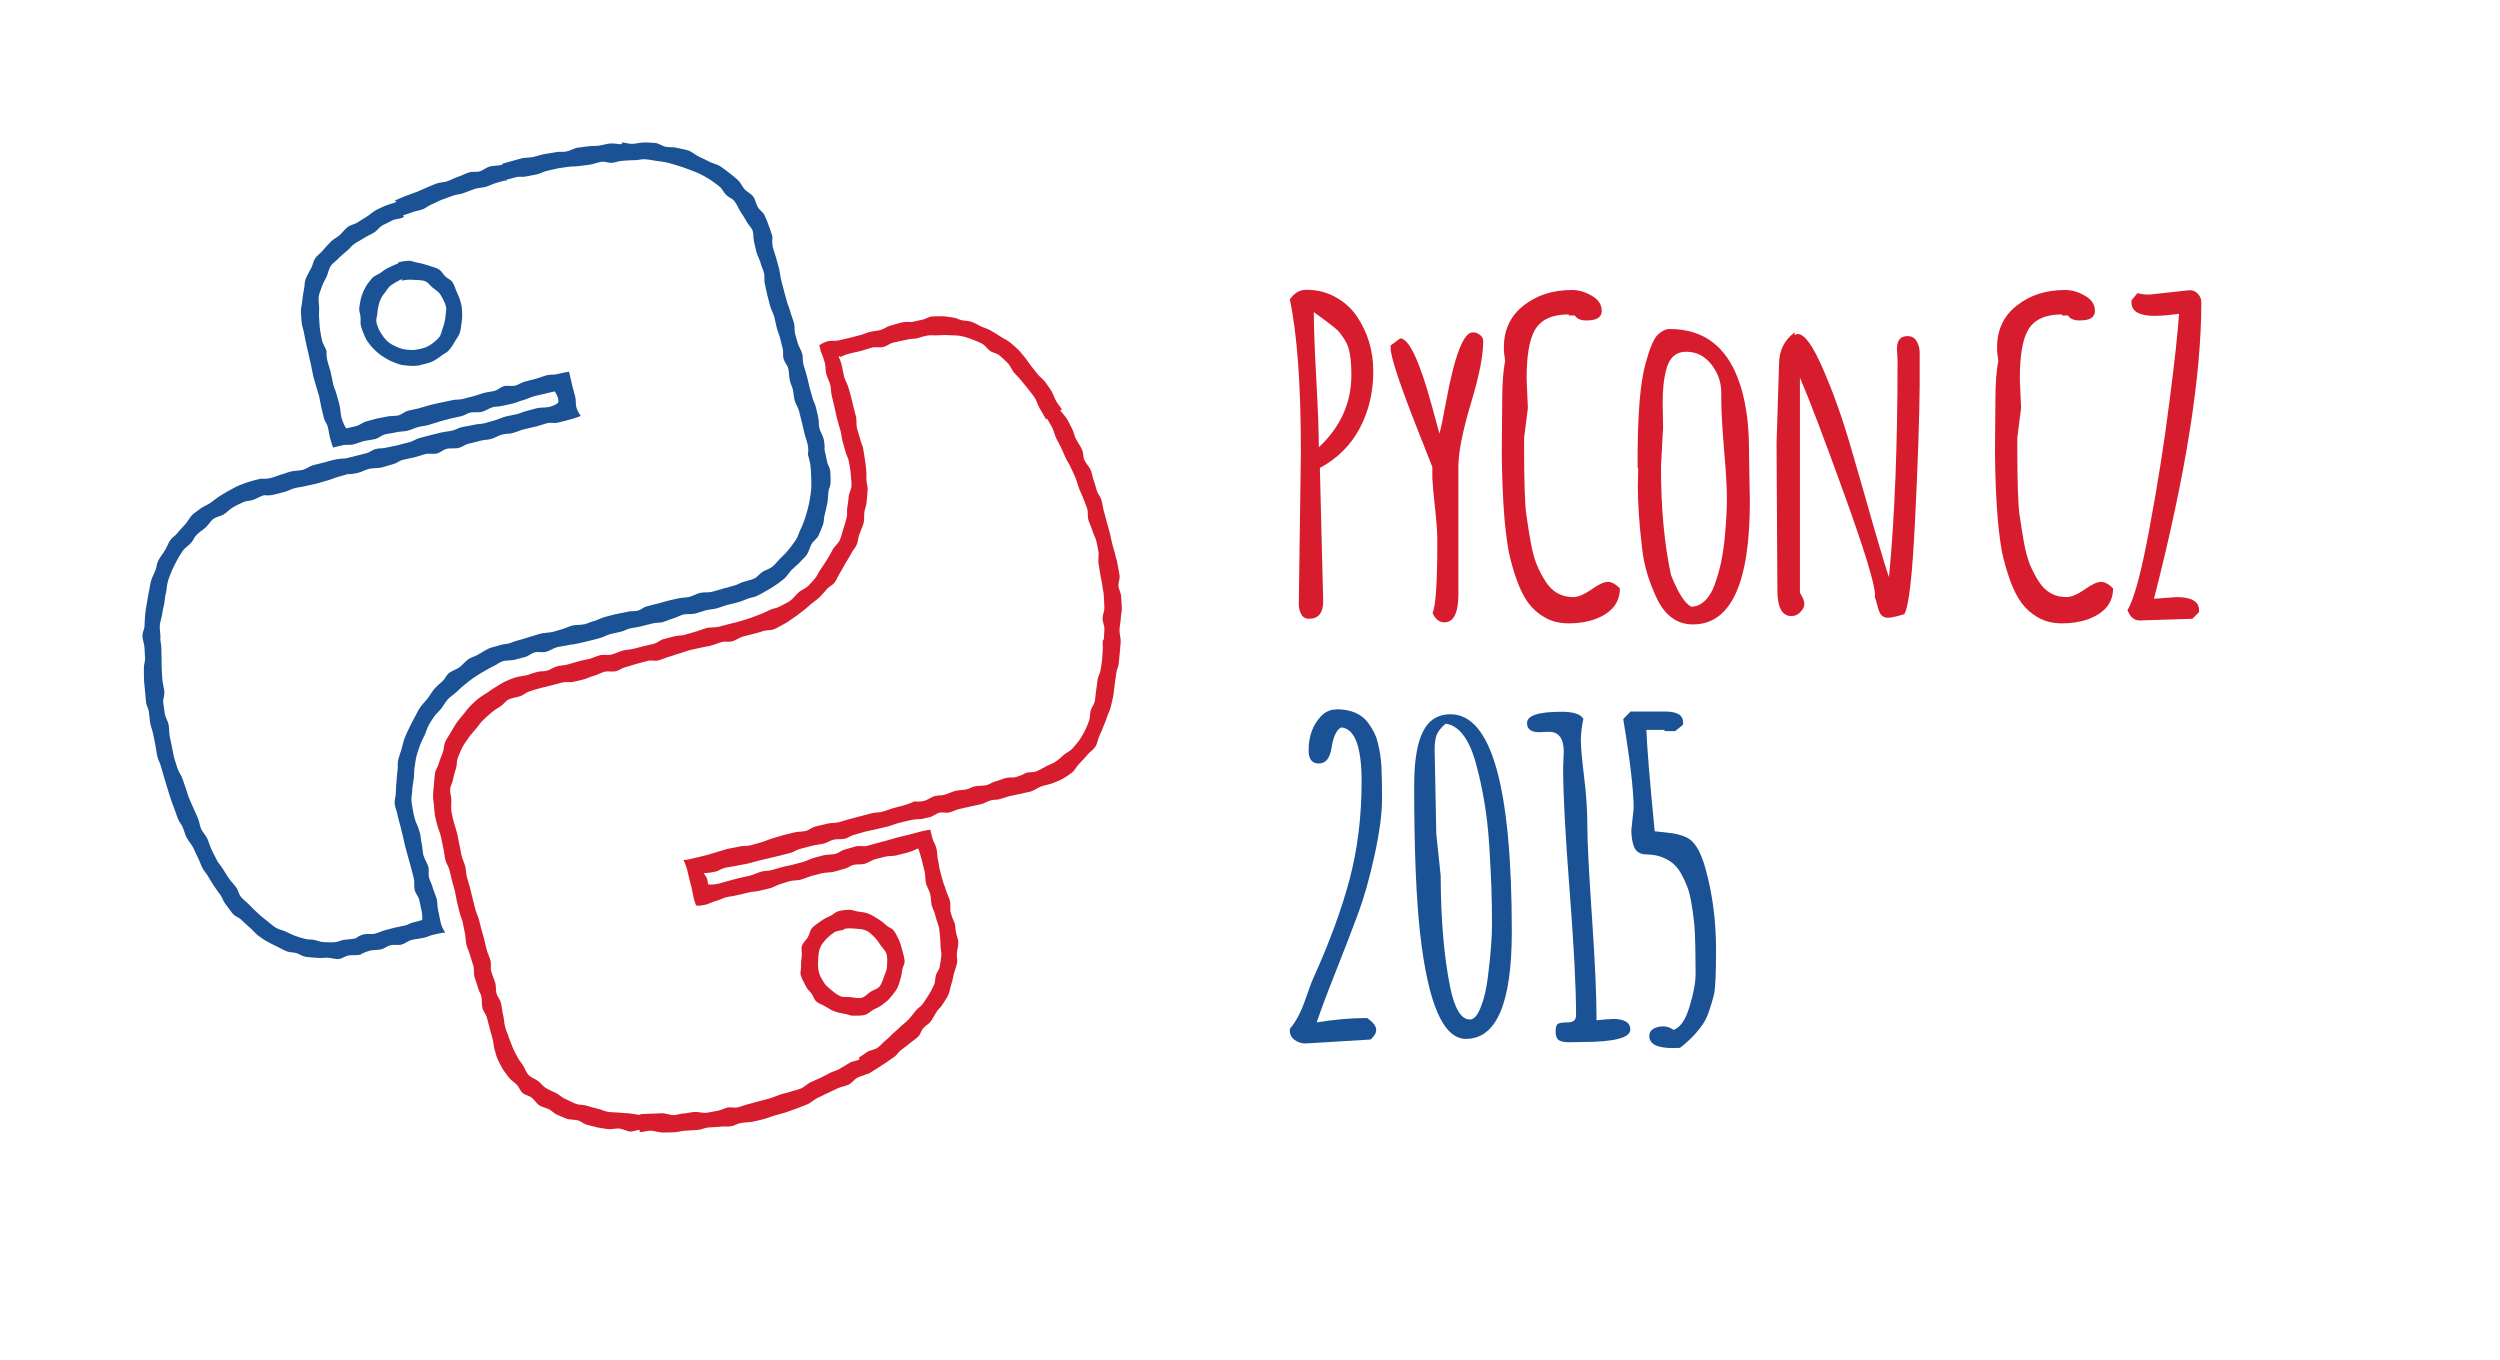 <?xml version="1.0" encoding="UTF-8" standalone="no"?>
<!-- Created with Inkscape (http://www.inkscape.org/) -->

<svg
   xmlns:osb="http://www.openswatchbook.org/uri/2009/osb"
   xmlns:dc="http://purl.org/dc/elements/1.1/"
   xmlns:cc="http://creativecommons.org/ns#"
   xmlns:rdf="http://www.w3.org/1999/02/22-rdf-syntax-ns#"
   xmlns:svg="http://www.w3.org/2000/svg"
   xmlns="http://www.w3.org/2000/svg"
   xmlns:xlink="http://www.w3.org/1999/xlink"
   xmlns:sodipodi="http://sodipodi.sourceforge.net/DTD/sodipodi-0.dtd"
   xmlns:inkscape="http://www.inkscape.org/namespaces/inkscape"
   version="1.0"
   id="svg2"
   sodipodi:version="0.32"
   inkscape:version="0.91 r13725"
   sodipodi:docname="pycon-logo-text-as-path.svg"
   width="1645.614pt"
   height="895.177pt">
  <sodipodi:namedview
     inkscape:window-height="754"
     inkscape:window-width="1230"
     inkscape:pageshadow="2"
     inkscape:pageopacity="0.0"
     guidetolerance="10.0"
     gridtolerance="10.0"
     objecttolerance="10.0"
     borderopacity="1.0"
     bordercolor="#666666"
     pagecolor="#ffffff"
     id="base"
     inkscape:zoom="0.1767767"
     inkscape:cx="559.63936"
     inkscape:cy="538.24545"
     inkscape:window-x="49"
     inkscape:window-y="0"
     inkscape:current-layer="svg2"
     width="210mm"
     height="40mm"
     units="mm"
     showgrid="false"
     fit-margin-top="100"
     fit-margin-left="100"
     fit-margin-right="100"
     fit-margin-bottom="100"
     inkscape:window-maximized="0" />
  <defs
     id="defs4">
    <inkscape:path-effect
       effect="sketch"
       id="path-effect6082"
       is_visible="true"
       nbiter_approxstrokes="1"
       strokelength="104"
       strokelength_rdm="0.3;2147483646"
       strokeoverlap="0.3"
       strokeoverlap_rdm="0.3;2147483646"
       ends_tolerance="0.1;914560704"
       parallel_offset="5;367253501"
       tremble_size="5;2147483646"
       tremble_frequency="1"
       nbtangents="5"
       tgt_places_rdmness="0;2147483646"
       tgtscale="10"
       tgtlength="100"
       tgtlength_rdm="0.3;2147483646" />
    <linearGradient
       id="linearGradient4204"
       osb:paint="solid">
      <stop
         style="stop-color:#11457e;stop-opacity:1;"
         offset="0"
         id="stop4206" />
    </linearGradient>
    <linearGradient
       id="linearGradient2795">
      <stop
         style="stop-color:#b8b8b8;stop-opacity:0.498;"
         offset="0"
         id="stop2797" />
      <stop
         style="stop-color:#7f7f7f;stop-opacity:0;"
         offset="1"
         id="stop2799" />
    </linearGradient>
    <linearGradient
       id="linearGradient2787">
      <stop
         style="stop-color:#7f7f7f;stop-opacity:0.5;"
         offset="0"
         id="stop2789" />
      <stop
         style="stop-color:#7f7f7f;stop-opacity:0;"
         offset="1"
         id="stop2791" />
    </linearGradient>
    <linearGradient
       id="linearGradient3676">
      <stop
         style="stop-color:#b2b2b2;stop-opacity:0.5;"
         offset="0"
         id="stop3678" />
      <stop
         style="stop-color:#b3b3b3;stop-opacity:0;"
         offset="1"
         id="stop3680" />
    </linearGradient>
    <linearGradient
       id="linearGradient3236">
      <stop
         style="stop-color:#f4f4f4;stop-opacity:1"
         offset="0"
         id="stop3244" />
      <stop
         style="stop-color:white;stop-opacity:1"
         offset="1"
         id="stop3240" />
    </linearGradient>
    <linearGradient
       id="linearGradient4671">
      <stop
         style="stop-color:#ffd43b;stop-opacity:1;"
         offset="0"
         id="stop4673" />
      <stop
         style="stop-color:#ffe873;stop-opacity:1"
         offset="1"
         id="stop4675" />
    </linearGradient>
    <linearGradient
       id="linearGradient4689">
      <stop
         style="stop-color:#5a9fd4;stop-opacity:1;"
         offset="0"
         id="stop4691" />
      <stop
         style="stop-color:#306998;stop-opacity:1;"
         offset="1"
         id="stop4693" />
    </linearGradient>
    <linearGradient
       x1="224.24"
       y1="144.757"
       x2="-65.309"
       y2="144.757"
       id="linearGradient2987"
       xlink:href="#linearGradient4671"
       gradientUnits="userSpaceOnUse"
       gradientTransform="translate(100.27,99.611)" />
    <linearGradient
       x1="172.942"
       y1="77.476"
       x2="26.67"
       y2="76.313"
       id="linearGradient2990"
       xlink:href="#linearGradient4689"
       gradientUnits="userSpaceOnUse"
       gradientTransform="translate(100.27,99.611)" />
    <linearGradient
       inkscape:collect="always"
       xlink:href="#linearGradient4689"
       id="linearGradient2587"
       gradientUnits="userSpaceOnUse"
       gradientTransform="translate(100.27,99.611)"
       x1="172.942"
       y1="77.476"
       x2="26.67"
       y2="76.313" />
    <linearGradient
       inkscape:collect="always"
       xlink:href="#linearGradient4671"
       id="linearGradient2589"
       gradientUnits="userSpaceOnUse"
       gradientTransform="translate(100.27,99.611)"
       x1="224.24"
       y1="144.757"
       x2="-65.309"
       y2="144.757" />
    <linearGradient
       inkscape:collect="always"
       xlink:href="#linearGradient4689"
       id="linearGradient2248"
       gradientUnits="userSpaceOnUse"
       gradientTransform="translate(100.27,99.611)"
       x1="172.942"
       y1="77.476"
       x2="26.67"
       y2="76.313" />
    <linearGradient
       inkscape:collect="always"
       xlink:href="#linearGradient4671"
       id="linearGradient2250"
       gradientUnits="userSpaceOnUse"
       gradientTransform="translate(100.27,99.611)"
       x1="224.24"
       y1="144.757"
       x2="-65.309"
       y2="144.757" />
    <linearGradient
       inkscape:collect="always"
       xlink:href="#linearGradient4671"
       id="linearGradient2255"
       gradientUnits="userSpaceOnUse"
       gradientTransform="matrix(0.563,0,0,0.568,-11.597,-7.61)"
       x1="224.24"
       y1="144.757"
       x2="-65.309"
       y2="144.757" />
    <linearGradient
       inkscape:collect="always"
       xlink:href="#linearGradient4689"
       id="linearGradient2258"
       gradientUnits="userSpaceOnUse"
       gradientTransform="matrix(0.563,0,0,0.568,-11.597,-7.61)"
       x1="172.942"
       y1="76.176"
       x2="26.67"
       y2="76.313" />
    <radialGradient
       inkscape:collect="always"
       xlink:href="#linearGradient2795"
       id="radialGradient2801"
       cx="61.519"
       cy="132.286"
       fx="61.519"
       fy="132.286"
       r="29.037"
       gradientTransform="matrix(1,0,0,0.178,0,108.743)"
       gradientUnits="userSpaceOnUse" />
    <filter
       style="color-interpolation-filters:sRGB"
       id="filter6428"
       inkscape:label="filter1" />
    <filter
       y="-0.25"
       height="1.5"
       x="-0.25"
       width="1.5"
       inkscape:menu-tooltip="Creates colorizable blotches which smoothly flow over the edges of the lines at their crossings"
       inkscape:menu="Protrusions"
       inkscape:label="Chewing Gum"
       style="color-interpolation-filters:sRGB"
       id="filter6430">
      <feTurbulence
         type="fractalNoise"
         baseFrequency="0.04"
         numOctaves="5"
         seed="0"
         result="result4"
         id="feTurbulence6432" />
      <feDisplacementMap
         in="SourceGraphic"
         in2="result4"
         yChannelSelector="G"
         xChannelSelector="R"
         scale="10"
         result="result3"
         id="feDisplacementMap6434" />
      <feDiffuseLighting
         lighting-color="#e9e6d7"
         diffuseConstant="1"
         surfaceScale="2"
         result="result1"
         in="result4"
         id="feDiffuseLighting6436">
        <feDistantLight
           azimuth="235"
           elevation="40"
           id="feDistantLight6438" />
      </feDiffuseLighting>
      <feComposite
         operator="in"
         in="result3"
         in2="result1"
         result="result2"
         id="feComposite6440" />
      <feComposite
         in2="result1"
         result="result5"
         operator="arithmetic"
         k1="1.7"
         id="feComposite6442"
         k2="0"
         k3="0"
         k4="0" />
      <feBlend
         in="result5"
         in2="result3"
         mode="normal"
         id="feBlend6444"
         result="fbSourceGraphic" />
      <feColorMatrix
         result="fbSourceGraphicAlpha"
         in="fbSourceGraphic"
         values="0 0 0 -1 0 0 0 0 -1 0 0 0 0 -1 0 0 0 0 1 0"
         id="feColorMatrix7124" />
      <feFlood
         id="feFlood7126"
         result="result4"
         flood-color="rgb(253,112,174)"
         flood-opacity="1"
         in="fbSourceGraphic" />
      <feGaussianBlur
         id="feGaussianBlur7128"
         result="result1"
         in="fbSourceGraphicAlpha"
         stdDeviation="15" />
      <feComposite
         id="feComposite7130"
         in2="result4"
         in="result1"
         result="result3"
         k4="-2"
         k2="4"
         operator="arithmetic"
         k1="0"
         k3="0" />
      <feColorMatrix
         id="feColorMatrix7132"
         result="result2"
         values="1 0 0 0 0 0 1 0 0 0 0 0 1 0 0 0 0 0 10 -3" />
      <feComposite
         id="feComposite7134"
         in2="result2"
         operator="in"
         in="result4"
         result="fbSourceGraphic" />
      <feBlend
         id="feBlend7136"
         in2="fbSourceGraphic"
         in="fbSourceGraphic"
         mode="normal"
         result="fbSourceGraphic" />
      <feColorMatrix
         result="fbSourceGraphicAlpha"
         in="fbSourceGraphic"
         values="0 0 0 -1 0 0 0 0 -1 0 0 0 0 -1 0 0 0 0 1 0"
         id="feColorMatrix7138" />
      <feFlood
         id="feFlood7140"
         result="result4"
         flood-color="rgb(253,112,174)"
         flood-opacity="1"
         in="fbSourceGraphic" />
      <feGaussianBlur
         id="feGaussianBlur7142"
         result="result1"
         in="fbSourceGraphicAlpha"
         stdDeviation="15" />
      <feComposite
         id="feComposite7144"
         in2="result4"
         in="result1"
         result="result3"
         k4="-2"
         k2="4"
         operator="arithmetic"
         k1="0"
         k3="0" />
      <feColorMatrix
         id="feColorMatrix7146"
         result="result2"
         values="1 0 0 0 0 0 1 0 0 0 0 0 1 0 0 0 0 0 10 -3" />
      <feComposite
         id="feComposite7148"
         in2="result2"
         operator="in"
         in="result4"
         result="fbSourceGraphic" />
      <feBlend
         id="feBlend7150"
         in2="fbSourceGraphic"
         in="fbSourceGraphic"
         mode="normal"
         result="result5" />
    </filter>
    <filter
       y="-0.15"
       height="1.3"
       x="-0.15"
       width="1.3"
       inkscape:menu-tooltip="Aquarelle paper effect which can be used for pictures as for objects"
       inkscape:menu="Textures"
       inkscape:label="Rough Paper"
       style="color-interpolation-filters:sRGB"
       id="filter6446">
      <feTurbulence
         type="fractalNoise"
         baseFrequency="0.04"
         numOctaves="5"
         seed="0"
         result="result4"
         id="feTurbulence6448" />
      <feDisplacementMap
         in="SourceGraphic"
         in2="result4"
         yChannelSelector="G"
         xChannelSelector="R"
         scale="10"
         result="result3"
         id="feDisplacementMap6450" />
      <feDiffuseLighting
         lighting-color="#e9e6d7"
         diffuseConstant="1"
         surfaceScale="2"
         result="result1"
         in="result4"
         id="feDiffuseLighting6452">
        <feDistantLight
           azimuth="235"
           elevation="40"
           id="feDistantLight6454" />
      </feDiffuseLighting>
      <feComposite
         operator="in"
         in="result3"
         in2="result1"
         result="result2"
         id="feComposite6456" />
      <feComposite
         in2="result1"
         result="result5"
         operator="arithmetic"
         k1="1.7"
         id="feComposite6458"
         k2="0"
         k3="0"
         k4="0" />
      <feBlend
         in="result5"
         in2="result3"
         mode="normal"
         id="feBlend6460" />
    </filter>
  </defs>
  <g
     id="g4255">
    <path
       inkscape:connector-curvature="0"
       id="path5662"
       d="m 439.354,144.848 c -3.185,0.827 -6.389,0.423 -9.534,1.29 -3.174,0.876 -5.708,3.357 -8.836,4.273 -3.162,0.925 -6.06,-0.115 -9.172,0.848 -3.149,0.975 -5.488,2.422 -8.582,3.434 -3.135,1.025 -7.743,3.366 -10.817,4.427 -3.121,1.077 -6.371,0.852 -9.425,1.964 -3.105,1.13 -6.347,2.753 -9.378,3.917 -3.088,1.186 -4.266,1.994 -7.273,3.212 -3.069,1.243 -7.928,2.706 -10.907,3.98 -3.048,1.303 -5.968,2.429 -8.917,3.763 0,0 1.569,1.203 1.569,1.203 -3.028,1.368 -7.617,2.274 -10.456,3.646 -2.997,1.448 -4.317,1.841 -7.108,3.298 -2.957,1.543 -6.52,4.883 -9.25,6.44 -2.902,1.655 -4.872,3.05 -7.524,4.726 -2.828,1.787 -5.788,1.952 -8.341,3.769 -2.728,1.942 -5.335,5.739 -7.758,7.723 -2.589,2.121 -4.591,2.741 -6.843,4.92 -2.4,2.323 -5.878,6.171 -7.907,8.571 -2.145,2.537 -4.568,3.91 -6.317,6.548 -1.819,2.744 -1.802,5.136 -3.211,8.003 -1.456,2.962 -4.185,7.272 -5.198,10.323 -1.028,3.096 -0.633,4.744 -1.244,7.938 -0.607,3.171 -1.504,8.313 -1.738,11.588 -0.229,3.197 -1.18,5.337 -1.09,8.639 0.087,3.191 0.328,6.736 0.68,10.032 0.339,3.169 1.399,5.267 1.954,8.538 0.533,3.142 1.629,8.256 2.337,11.496 0.68,3.116 1.386,6.281 2.204,9.493 0,0 0.226,1.74 1.647,7.32 0.669,2.628 1.244,7.04 2.107,10.429 0.726,2.849 1.476,4.866 2.288,8.055 0.752,2.951 1.897,5.642 2.684,8.735 0.77,3.022 1.339,7.651 2.109,10.673 0.788,3.093 1.455,6.017 2.207,8.968 0.812,3.189 2.631,4.702 3.356,7.551 0.863,3.389 1.145,6.492 1.814,9.12 1.421,5.581 2.881,9.098 2.881,9.098 0,0 2.35,-0.534 8.266,-2.04 2.636,-0.671 6.28,0.122 9.832,-0.783 2.851,-0.726 5.405,-1.936 8.754,-2.789 2.94,-0.749 7.068,-1.105 10.332,-1.937 2.99,-0.762 5.188,-3.212 8.405,-4.031 3.022,-0.77 5.878,-0.894 9.064,-1.706 3.046,-0.776 7.74,-0.75 10.904,-1.556 3.064,-0.78 6.587,-2.524 9.733,-3.325 3.08,-0.784 4.6,-0.64 7.731,-1.437 3.093,-0.788 7.782,-2.595 10.9,-3.389 3.105,-0.791 6.177,-1.719 9.282,-2.509 3.118,-0.794 6.292,-1.243 9.384,-2.031 3.132,-0.798 4.548,-2.305 7.627,-3.089 3.146,-0.801 7.324,0.057 10.388,-0.723 3.164,-0.806 6.542,-3.301 9.587,-4.077 3.186,-0.811 4.805,-0.315 7.827,-1.085 3.217,-0.819 6.607,-1.315 9.597,-2.077 3.265,-0.832 5.994,-2.197 8.935,-2.946 3.35,-0.853 7.232,-2.869 10.084,-3.595 3.552,-0.905 6.122,-1.359 8.758,-2.03 5.915,-1.506 9.162,-2.1 9.162,-2.1 0,0 2.279,3.651 2.933,6.218 0.654,2.567 -0.144,3.758 -0.144,3.758 0,0 -1.95,2.203 -7.921,3.724 -2.667,0.679 -7.351,0.179 -10.939,1.093 -2.885,0.735 -6.168,1.737 -9.551,2.599 -2.975,0.758 -4.266,1.709 -7.564,2.549 -3.025,0.771 -6.413,1.165 -9.663,1.992 -3.058,0.779 -7.683,2.931 -10.9,3.75 -3.083,0.785 -4.595,1.415 -7.79,2.229 -3.101,0.79 -6.273,0.579 -9.449,1.388 -3.117,0.794 -7.695,1.309 -10.855,2.113 -3.132,0.798 -4.745,2.101 -7.891,2.902 -3.146,0.801 -6.915,0.969 -10.047,1.767 -3.16,0.805 -6.437,1.57 -9.554,2.364 -3.175,0.809 -6.215,1.638 -9.316,2.427 -3.194,0.813 -5.683,2.85 -8.765,3.635 -3.217,0.819 -8.025,2.056 -11.083,2.835 -3.249,0.828 -6.636,1.265 -9.661,2.036 -3.297,0.84 -5.89,0.364 -8.865,1.121 -3.383,0.862 -5.219,2.936 -8.104,3.671 -3.588,0.914 -8.36,2.129 -11.026,2.808 -5.971,1.521 -7.779,1.847 -7.779,1.847 0,0 -5.265,-0.004 -10.859,1.42 -2.664,0.678 -4.606,1.318 -8.007,2.184 -2.892,0.737 -6.055,1.491 -9.25,2.305 -3.003,0.765 -5.941,3.287 -9.031,4.074 -3.09,0.787 -7.749,0.746 -10.752,1.51 -3.196,0.814 -4.291,1.566 -7.183,2.303 -3.401,0.866 -6.958,2.529 -9.623,3.207 -5.593,1.424 -9.152,0.703 -9.152,0.703 -3.184,0.811 -7.613,1.81 -10.702,2.819 -3.121,1.019 -6.289,2.248 -9.305,3.464 -3.043,1.228 -4.541,2.441 -7.467,3.865 -2.947,1.435 -5.59,3.337 -8.409,4.967 -2.835,1.639 -5.67,4.223 -8.366,6.055 -2.706,1.839 -7.147,3.634 -9.704,5.663 -2.56,2.031 -4.037,2.802 -6.437,5.019 -2.398,2.214 -3.805,5.731 -6.034,8.125 -2.221,2.386 -5.342,5.65 -7.385,8.211 -2.03,2.545 -4.037,3.175 -5.882,5.888 -1.829,2.688 -2.836,5.698 -4.474,8.546 -1.618,2.814 -4.775,6.67 -6.198,9.636 -1.402,2.922 -1.072,4.954 -2.276,8.021 -1.184,3.013 -2.777,5.862 -3.761,9.01 -0.965,3.086 -1.24,6.553 -2.006,9.766 -0.749,3.142 -1.206,6.662 -1.758,9.921 -0.539,3.182 -1.142,6.141 -1.486,9.431 -0.335,3.208 -0.509,7.64 -0.652,10.948 -0.14,3.22 -1.872,5.405 -1.825,8.718 0.042,3.251 1.78,7.542 1.858,10.695 0.08,3.249 0.343,5.827 0.464,8.979 0.125,3.246 -1.237,5.652 -1.067,8.804 0.176,3.241 -0.082,7.545 0.145,10.697 0.233,3.234 0.562,5.737 0.853,8.887 0.297,3.224 0.56,7.098 0.921,10.245 0.368,3.211 2.074,5.186 2.512,8.329 0.445,3.195 0.554,6.3 1.075,9.438 0.528,3.175 2.028,6.876 2.637,10.005 0.613,3.151 1.191,6.152 1.891,9.269 0.702,3.124 1.096,7.7 1.889,10.805 0.788,3.095 2.088,4.915 2.973,8.003 0.878,3.062 1.865,6.668 2.84,9.738 0.962,3.029 1.791,6.495 2.851,9.543 1.042,2.996 1.774,6.305 2.914,9.332 1.116,2.962 2.064,6.021 3.278,9.024 1.185,2.93 1.925,5.875 3.206,8.854 1.247,2.901 2.576,3.886 3.917,6.844 1.303,2.873 2.049,6.191 3.444,9.127 1.354,2.848 4.577,6.395 6.02,9.31 1.398,2.825 2.704,6.083 4.188,8.978 1.437,2.804 2.426,6.062 3.946,8.939 1.524,2.891 2.901,3.814 4.511,6.593 1.64,2.829 4.125,6.77 5.855,9.473 1.763,2.755 3.446,4.736 5.304,7.352 1.894,2.667 2.19,5.167 4.183,7.68 2.033,2.564 4.694,6.636 6.831,9.029 2.178,2.44 5.099,2.929 7.385,5.181 2.328,2.294 4.772,4.521 7.214,6.609 2.481,2.121 5.274,5.601 7.872,7.499 2.631,1.921 3.651,2.635 6.404,4.314 2.669,1.628 7.267,3.785 10.051,5.165 2.795,1.385 5.511,2.992 8.417,4.115 2.902,1.122 5.062,0.581 8.068,1.432 2.985,0.845 4.971,2.678 8.052,3.245 3.041,0.559 8.118,0.764 11.248,1.042 3.071,0.273 4.474,-0.205 7.626,-0.212 3.075,-0.01 7.289,1.477 10.436,1.194 3.056,-0.274 5.67,-2.6 8.789,-3.143 3.018,-0.524 7.103,0.127 10.176,-0.656 0,0 3.039,-2.174 8.72,-3.62 2.705,-0.689 6.486,-0.276 9.94,-1.155 2.937,-0.748 4.666,-2.721 7.911,-3.548 3.049,-0.777 6.391,0.285 9.529,-0.514 3.138,-0.799 5.857,-3.312 8.907,-4.088 3.245,-0.827 8.007,-1.206 10.944,-1.954 3.454,-0.88 4.758,-1.77 7.464,-2.459 5.68,-1.447 11.213,-2.21 11.213,-2.21 0,0 -2.518,-2.667 -4.037,-8.632 -0.709,-2.783 -1.435,-7.729 -2.356,-11.347 -0.768,-3.015 -0.249,-5.918 -1.116,-9.325 -0.794,-3.118 -2.693,-6.82 -3.536,-10.13 -0.811,-3.186 -2.42,-5.51 -3.246,-8.754 -0.826,-3.244 0.272,-6.047 -0.539,-9.233 -0.843,-3.31 -3.57,-7.168 -4.364,-10.286 -0.868,-3.406 -0.758,-7.431 -1.526,-10.446 -0.921,-3.618 -0.717,-5.893 -1.426,-8.676 -1.519,-5.965 -3.895,-10.576 -3.895,-10.576 -0.805,-3.16 -1.482,-4.542 -1.993,-7.732 -0.515,-3.215 -1.434,-7.313 -1.66,-10.541 -0.228,-3.244 0.587,-5.515 0.643,-8.755 0.055,-3.248 1.168,-8.066 1.498,-11.293 0.33,-3.229 0.119,-6.853 0.715,-10.043 0.596,-3.189 0.822,-6.297 1.674,-9.429 0.852,-3.13 1.988,-6.274 3.086,-9.33 1.097,-3.052 2.792,-6.046 4.125,-9.006 1.332,-2.957 1.942,-5.729 3.5,-8.578 1.557,-2.845 2.834,-4.501 4.608,-7.22 1.772,-2.717 4.433,-4.684 6.412,-7.258 1.978,-2.571 3.408,-5.478 5.582,-7.889 2.172,-2.408 5.336,-4.309 7.696,-6.541 2.356,-2.227 4.595,-4.368 7.128,-6.402 2.526,-2.028 4.874,-4.029 7.568,-5.848 2.683,-1.812 6.845,-4.461 9.685,-6.048 2.823,-1.578 5.675,-3.317 8.644,-4.657 2.943,-1.328 4.235,-2.876 7.314,-3.955 3.043,-1.066 7.505,-0.552 10.672,-1.359 0,0 3.57,-1.019 9.479,-2.524 2.633,-0.67 4.865,-3.117 8.414,-4.021 2.848,-0.725 6.567,0.362 9.912,-0.49 2.937,-0.748 6.231,-3.201 9.492,-4.032 2.987,-0.761 6.445,-0.95 9.659,-1.769 3.019,-0.769 4.674,-0.508 7.856,-1.319 3.042,-0.775 6.839,-1.475 9.999,-2.28 3.06,-0.779 6.453,-1.683 9.595,-2.483 3.076,-0.783 6.595,-2.847 9.723,-3.644 3.089,-0.787 6.267,-1.351 9.382,-2.144 3.101,-0.79 4.391,-1.958 7.493,-2.748 3.114,-0.793 6.06,-0.912 9.149,-1.699 3.128,-0.797 8.176,-2.035 11.252,-2.818 3.143,-0.8 5.372,-0.263 8.432,-1.042 3.16,-0.805 5.308,-2.148 8.35,-2.923 3.182,-0.811 6.761,-2.956 9.779,-3.725 3.214,-0.818 7.558,-0.112 10.545,-0.873 3.261,-0.831 6.569,-2.194 9.506,-2.942 3.346,-0.852 5.745,-0.708 8.593,-1.433 3.548,-0.904 7.389,-2.54 10.022,-3.21 5.908,-1.505 9.299,-2.294 9.299,-2.294 3.114,-0.793 6.093,-2.322 9.066,-3.365 3.027,-1.062 4.721,-0.902 7.595,-2.208 2.916,-1.325 5.479,-2.923 8.229,-4.484 2.781,-1.579 5.594,-3.194 8.197,-4.997 2.625,-1.819 5.237,-3.707 7.671,-5.738 2.449,-2.044 4.334,-5.572 6.582,-7.815 2.256,-2.251 5.838,-4.964 7.881,-7.398 2.047,-2.439 3.43,-3.124 5.255,-5.729 1.825,-2.606 2.615,-6.662 4.208,-9.417 1.591,-2.752 4.683,-4.478 6.033,-7.362 1.347,-2.877 2.882,-6.582 3.98,-9.573 1.094,-2.981 0.519,-5.133 1.356,-8.21 0.833,-3.061 1.946,-8.001 2.516,-11.141 0.566,-3.119 0.564,-6.105 0.861,-9.286 0.294,-3.153 1.919,-5.062 1.942,-8.259 0.022,-3.163 0.013,-6.789 -0.24,-9.98 -0.249,-3.149 -2.35,-5.605 -2.875,-8.767 -0.517,-3.113 -1.453,-7.025 -2.245,-10.136 0,0 0.623,-4.19 -0.881,-10.095 -0.672,-2.638 -2.732,-5.547 -3.635,-9.096 -0.727,-2.853 -0.145,-6.123 -0.997,-9.47 -0.75,-2.943 -1.281,-5.757 -2.112,-9.018 -0.762,-2.992 -2.039,-4.694 -2.858,-7.908 -0.77,-3.025 -1.83,-6.066 -2.641,-9.248 -0.777,-3.049 -1.358,-6.211 -2.162,-9.371 -0.781,-3.067 -2.473,-7.949 -3.273,-11.09 -0.785,-3.083 -0.123,-5.829 -0.919,-8.955 -0.789,-3.098 -3.228,-6.404 -4.02,-9.516 -0.792,-3.112 -1.454,-4.787 -2.243,-7.885 -0.796,-3.126 -0.204,-6.365 -0.989,-9.448 -0.8,-3.141 -2.733,-7.831 -3.514,-10.898 -0.805,-3.159 -2.147,-5.713 -2.923,-8.761 -0.81,-3.182 -1.67,-6.002 -2.441,-9.027 -0.819,-3.214 -1.599,-6.073 -2.361,-9.065 -0.831,-3.261 -1.167,-7.41 -1.917,-10.352 -0.852,-3.346 -1.826,-6.326 -2.552,-9.179 -0.904,-3.549 -1.951,-5.674 -2.622,-8.311 -1.504,-5.906 -0.466,-9.928 -0.466,-9.928 -0.829,-3.256 -2.259,-6.988 -3.367,-10.067 -1.134,-3.152 -2.227,-6.077 -3.636,-9.041 -1.434,-3.017 -4.2,-4.342 -5.9,-7.161 -1.72,-2.852 -2.069,-6.622 -4.042,-9.268 -1.986,-2.664 -5.502,-4.152 -7.725,-6.603 -2.228,-2.456 -3.165,-5.547 -5.61,-7.786 -2.442,-2.235 -4.989,-4.349 -7.628,-6.364 -2.627,-2.006 -5.344,-4.238 -8.148,-6.023 -2.787,-1.774 -6.428,-2.305 -9.37,-3.856 -2.921,-1.541 -5.808,-3 -8.863,-4.318 -3.032,-1.308 -6.4,-4.452 -9.545,-5.537 -3.122,-1.076 -7.197,-1.567 -10.412,-2.421 -3.192,-0.847 -6.104,-0.209 -9.371,-0.833 -3.245,-0.62 -5.854,-2.97 -9.156,-3.366 -3.281,-0.394 -5.949,-0.319 -9.269,-0.49 -3.301,-0.169 -7.997,1.204 -11.32,1.259 -3.306,0.054 -6.513,-1.446 -9.824,-1.166 0,0 0.583,-0.129 0.583,-0.129 0,0 0.75,1.547 0.75,1.547 -3.224,0.273 -7.43,-0.967 -10.659,-0.639 -3.221,0.327 -7.304,1.628 -10.527,2.009 -3.217,0.38 -4.875,7.7e-4 -8.089,0.433 -3.212,0.432 -6.69,0.762 -9.896,1.244 -3.206,0.482 -6.994,2.904 -10.19,3.435 -3.2,0.532 -5.129,-0.119 -8.315,0.46 -3.193,0.58 -8.341,1.305 -11.517,1.931 -3.186,0.628 -6.285,1.813 -9.449,2.486 -3.178,0.676 -6.142,0.266 -9.295,0.986 -3.17,0.723 -6.572,1.888 -9.712,2.653 -3.16,0.77 -4.471,1.354 -7.596,2.166 0,0 0.108,0.71 0.108,0.71 m 3.158,13.426 c 3.051,-0.792 5.706,-1.625 8.791,-2.377 3.064,-0.747 5.44,0.165 8.533,-0.541 3.077,-0.702 6.411,-1.171 9.514,-1.831 3.089,-0.657 5.765,-2.453 8.874,-3.067 3.1,-0.611 6.557,-1.689 9.673,-2.255 3.111,-0.565 5.951,-0.784 9.074,-1.303 3.12,-0.519 6.177,-0.226 9.306,-0.697 3.13,-0.471 6.32,-0.78 9.455,-1.202 3.138,-0.422 7.526,-2.208 10.665,-2.58 3.146,-0.372 5.932,1.219 9.075,0.899 3.154,-0.321 5.328,-1.414 8.474,-1.681 3.291,-0.278 8.558,-0.618 11.828,-0.653 3.303,-0.035 5.492,-0.961 8.755,-0.753 3.298,0.21 5.937,0.855 9.175,1.309 3.273,0.459 6.761,0.848 9.953,1.551 3.228,0.712 6.176,1.723 9.301,2.68 3.162,0.968 6.355,1.979 9.388,3.193 3.069,1.228 7.469,2.736 10.385,4.21 2.949,1.491 5.671,2.964 8.441,4.702 2.796,1.755 5.835,4.182 8.425,6.183 2.609,2.016 3.752,5.307 6.127,7.567 2.384,2.268 4.904,2.738 7.027,5.246 2.12,2.504 3.859,7.054 5.694,9.791 1.821,2.716 3.761,5.608 5.278,8.548 1.493,2.895 3.834,4.47 5.009,7.576 1.148,3.035 0.421,6.016 1.244,9.248 0,0 0.706,3.78 2.21,9.685 0.672,2.638 2.994,6.829 3.897,10.378 0.727,2.853 1.936,4.854 2.788,8.2 0.749,2.943 -0.218,5.741 0.612,9.003 0.762,2.992 1.414,7.046 2.233,10.26 0.77,3.025 1.681,6.366 2.491,9.548 0.776,3.049 2.87,6.476 3.674,9.636 0.781,3.067 1.309,6.277 2.109,9.418 0.785,3.083 2.123,5.871 2.92,8.997 0.789,3.098 1.539,6.256 2.331,9.367 0.792,3.112 -0.13,5.515 0.659,8.612 0.796,3.126 3.4,5.657 4.186,8.74 0.8,3.141 0.68,7.836 1.461,10.903 0.805,3.159 1.725,4.274 2.502,7.323 0.81,3.182 0.849,6.609 1.62,9.634 0.819,3.214 3.078,6.34 3.84,9.332 0.831,3.261 1.849,7.327 2.598,10.269 0.852,3.346 1.504,6.767 2.231,9.621 0.904,3.549 1.877,6.001 2.549,8.638 1.504,5.906 0.38,9.504 0.38,9.504 0.822,3.227 1.676,5.775 2.16,8.999 0.493,3.287 0.63,7.386 0.784,10.648 0.156,3.314 0.235,6.87 0.052,10.136 -0.184,3.308 -0.654,6.049 -1.173,9.284 -0.524,3.266 -1.19,6.324 -2.041,9.492 -0.857,3.191 -1.871,6.812 -3.047,9.878 -1.182,3.081 -1.758,4.858 -3.248,7.79 -1.494,2.939 -2.154,6.148 -3.944,8.91 -1.79,2.763 -5.047,6.902 -7.12,9.463 -2.069,2.557 -4.529,4.772 -6.865,7.103 -2.325,2.319 -4.076,4.91 -6.651,6.981 -2.555,2.054 -6.135,2.917 -8.924,4.702 -2.756,1.764 -3.921,4.17 -6.892,5.648 -2.923,1.454 -7.628,2.252 -10.747,3.407 -3.054,1.131 -4.245,2.142 -7.476,2.965 0,0 -3.473,1.065 -9.382,2.57 -2.633,0.67 -6.223,1.934 -9.771,2.838 -2.848,0.725 -7.259,0.093 -10.604,0.945 -2.937,0.748 -6.01,2.658 -9.271,3.488 -2.986,0.761 -6.131,0.426 -9.345,1.244 -3.019,0.769 -5.444,1.111 -8.626,1.922 -3.042,0.775 -5.617,1.627 -8.777,2.432 -3.06,0.779 -7.335,1.885 -10.478,2.685 -3.076,0.783 -4.751,2.957 -7.879,3.753 -3.089,0.787 -6.034,0.217 -9.148,1.01 -3.101,0.79 -7.642,1.395 -10.744,2.184 -3.114,0.793 -5.349,1.394 -8.437,2.181 -3.128,0.797 -7.348,3.061 -10.424,3.844 -3.143,0.8 -4.815,1.913 -7.875,2.692 -3.16,0.805 -7.766,0.396 -10.808,1.171 -3.183,0.811 -6.223,2.496 -9.242,3.265 -3.214,0.818 -4.533,1.457 -7.52,2.218 -3.261,0.831 -8.222,0.853 -11.159,1.601 -3.346,0.852 -6.547,2.136 -9.395,2.862 -3.548,0.904 -4.682,1.536 -7.315,2.206 -5.908,1.505 -10.527,3.432 -10.527,3.432 -3.234,0.824 -5.214,0.584 -8.332,1.641 -3.156,1.071 -6.717,1.606 -9.747,2.904 -3.06,1.31 -7.31,4.266 -10.235,5.795 -2.947,1.541 -4.592,1.643 -7.395,3.392 -2.819,1.76 -5.534,5.35 -8.199,7.307 -2.676,1.965 -6.788,3.065 -9.303,5.216 -2.522,2.157 -2.965,4.452 -5.315,6.782 -2.357,2.335 -4.902,4.118 -7.08,6.613 -2.18,2.499 -3.991,5.752 -5.984,8.397 -1.996,2.648 -5.524,6.163 -7.324,8.944 -1.802,2.783 -2.191,4.119 -3.789,7.021 -1.6,2.904 -4.079,7.549 -5.467,10.558 -1.389,3.01 -2.826,6.005 -3.995,9.105 -1.17,3.101 -1.741,6.351 -2.684,9.528 -0.942,3.176 -2.194,6.309 -2.902,9.548 -0.707,3.236 0.011,5.168 -0.457,8.452 -0.464,3.278 -0.757,7.26 -0.973,10.571 -0.215,3.302 -0.581,5.613 -0.541,8.934 0.04,3.305 -1.329,6.816 -1.029,10.127 0.298,3.289 1.869,6.148 2.43,9.429 0.556,3.25 1.936,7.601 2.758,10.83 0,0 0.839,3.752 2.264,9.349 0.671,2.635 0.903,4.428 1.768,7.827 0.728,2.857 1.72,6.045 2.535,9.242 0.754,2.959 1.938,6.676 2.728,9.777 0.772,3.031 1.556,6.149 2.328,9.18 0.79,3.101 -0.014,7.086 0.74,10.045 0.814,3.198 3.186,5.519 3.913,8.375 0.866,3.399 1.112,5.544 1.783,8.179 1.425,5.596 0.884,9.823 0.884,9.823 0,0 -3.408,0.938 -8.583,2.256 -2.502,0.637 -3.461,1.764 -6.613,2.567 -2.723,0.693 -5.595,1.016 -8.548,1.768 -2.84,0.723 -5.727,1.507 -8.567,2.23 -2.953,0.752 -6.231,2.384 -8.953,3.077 -3.152,0.803 -7.304,-0.031 -9.806,0.606 -5.176,1.318 -7.127,3.535 -7.127,3.535 -2.99,0.761 -7.757,0.853 -10.649,1.342 -3.036,0.513 -5.067,1.846 -7.999,2.068 -3.059,0.232 -6.738,-8e-4 -9.689,-0.074 -3.052,-0.076 -6.044,-1.696 -8.985,-2.086 -3.008,-0.399 -4.274,0 -7.173,-0.711 -2.927,-0.723 -5.795,-1.625 -8.617,-2.658 -2.815,-1.03 -5.552,-2.376 -8.269,-3.7 -2.681,-1.307 -6.133,-1.851 -8.724,-3.431 -2.786,-1.699 -6.54,-5.09 -9.219,-7.107 -2.602,-1.959 -3.578,-2.841 -6.076,-5.085 -2.421,-2.175 -6.198,-5.904 -8.517,-8.335 -2.247,-2.355 -4.771,-3.99 -6.92,-6.573 -2.082,-2.503 -2.328,-5.818 -4.315,-8.526 -1.927,-2.627 -5.013,-5.647 -6.849,-8.457 -1.783,-2.73 -2.482,-3.852 -4.176,-6.745 -1.649,-2.817 -4.883,-6.456 -6.445,-9.42 0,0 1.109,0.963 1.109,0.963 0,0 -1.088,-1.208 -1.088,-1.208 -1.542,-2.919 -2.296,-4.607 -3.749,-7.44 -1.507,-2.937 -2.783,-7.803 -4.196,-10.656 -1.465,-2.957 -3.799,-5.118 -5.168,-7.995 -1.417,-2.979 -1.595,-6.648 -2.911,-9.551 -1.36,-3.001 -2.674,-5.967 -3.931,-8.9 -1.296,-3.025 -2.761,-6.039 -3.949,-9.005 -1.222,-3.049 -1.838,-5.914 -2.952,-8.915 -1.141,-3.074 -1.784,-5.075 -2.815,-8.113 -1.051,-3.096 -3.2,-5.399 -4.143,-8.475 -0.955,-3.117 -2.176,-6.343 -3.025,-9.457 -0.854,-3.135 -1.144,-6.142 -1.895,-9.291 -0.752,-3.15 -1.343,-6.32 -1.998,-9.502 -0.65,-3.162 -0.414,-7.079 -0.973,-10.289 -0.552,-3.171 -2.997,-6.882 -3.465,-10.117 -0.46,-3.176 -0.911,-6.076 -1.295,-9.33 -0.375,-3.18 1.284,-6.533 0.977,-9.803 -0.298,-3.182 -1.525,-7.337 -1.763,-10.617 -0.23,-3.184 -0.402,-6.415 -0.579,-9.704 -0.172,-3.184 -0.007,-6.348 -0.132,-9.643 -0.121,-3.185 -0.059,-4.657 -0.139,-7.955 -0.077,-3.184 -0.934,-6.297 -0.976,-9.596 0,0 -0.029,-0.017 -0.029,-0.017 0,0 0.254,0.04 0.254,0.04 -0.047,-3.319 -0.802,-7.029 -0.654,-10.233 0.153,-3.315 1.919,-7.861 2.275,-11.05 0.368,-3.296 1.148,-5.569 1.726,-8.728 0.596,-3.259 0.521,-5.677 1.332,-8.788 0.835,-3.201 0.923,-8.057 1.977,-11.099 1.081,-3.121 1.976,-5.688 3.278,-8.639 1.331,-3.016 2.902,-6.216 4.454,-9.051 1.579,-2.885 3.228,-5.609 5.025,-8.305 1.82,-2.73 5.624,-4.899 7.657,-7.431 2.049,-2.553 2.38,-4.409 4.634,-6.758 2.261,-2.356 5.318,-4.186 7.774,-6.333 2.453,-2.145 4.253,-5.663 6.889,-7.596 2.623,-1.924 6.284,-2.258 9.077,-3.969 2.769,-1.696 5.968,-5.192 8.893,-6.676 2.892,-1.467 5.49,-2.923 8.523,-4.18 2.993,-1.24 5.164,-0.82 8.285,-1.852 3.074,-1.017 6.725,-3.439 9.913,-4.251 0,0 3.399,0.9 8.993,-0.525 2.664,-0.678 5.733,-1.503 9.134,-2.37 2.892,-0.737 5.546,-2.443 8.741,-3.256 3.003,-0.765 6.202,-1.006 9.292,-1.793 3.09,-0.787 6.379,-1.31 9.382,-2.075 3.196,-0.814 6.122,-1.816 9.014,-2.552 3.401,-0.866 8.057,-2.91 10.721,-3.588 5.593,-1.425 7.771,-2.279 7.771,-2.279 0,0 3.459,0.364 9.595,-1.199 2.734,-0.696 5.889,-2.533 9.574,-3.472 2.958,-0.753 7.62,-0.298 11.094,-1.182 3.05,-0.777 6.701,-2.1 10.087,-2.963 3.102,-0.79 4.944,-2.862 8.281,-3.712 3.135,-0.798 7.469,-1.489 10.774,-2.33 3.159,-0.805 5.63,-1.862 8.912,-2.698 3.178,-0.809 6.9,0.287 10.163,-0.544 3.194,-0.814 5.285,-3.222 8.533,-4.049 3.208,-0.817 7.52,-0.032 10.754,-0.856 3.221,-0.82 5.133,-2.785 8.354,-3.605 3.234,-0.824 8.251,-2.038 11.459,-2.855 3.248,-0.827 4.895,-0.422 8.09,-1.236 3.263,-0.831 6.829,-3.19 10.007,-4 3.282,-0.836 5.981,-0.491 9.14,-1.296 3.305,-0.842 6.639,-2.441 9.774,-3.24 3.338,-0.85 8.162,-1.844 11.263,-2.634 3.387,-0.863 6.138,-1.973 9.189,-2.75 3.475,-0.885 6.712,0.229 9.669,-0.524 3.685,-0.938 7.178,-1.864 9.912,-2.56 6.136,-1.563 10.178,-3.338 10.178,-3.338 0,0 -2.829,-3.312 -4.011,-7.951 -0.6,-2.356 -0.193,-6.005 -0.913,-8.83 -0.662,-2.6 -1.466,-5.3 -2.129,-7.9 -0.72,-2.826 -0.821,-3.715 -1.421,-6.071 -1.181,-4.639 -1.834,-8.049 -1.834,-8.049 0,0 -5.012,0.717 -10.928,2.224 -2.636,0.671 -5.221,9.8e-4 -8.773,0.906 -2.851,0.726 -6.651,2.312 -10.001,3.165 -2.941,0.749 -6.065,1.609 -9.33,2.44 -2.99,0.762 -5.125,2.652 -8.343,3.471 -3.022,0.77 -6.561,-0.336 -9.747,0.475 -3.046,0.776 -5.321,3.386 -8.485,4.192 -3.064,0.78 -5.586,0.832 -8.732,1.633 -3.079,0.784 -7.133,2.398 -10.264,3.196 -3.093,0.788 -5.767,1.459 -8.885,2.253 -3.105,0.791 -5.809,0.242 -8.914,1.033 -3.118,0.794 -7.95,1.494 -11.043,2.282 -3.131,0.798 -5.325,1.147 -8.404,1.931 -3.146,0.801 -7.282,2.241 -10.345,3.021 -3.164,0.806 -6.014,1.21 -9.06,1.986 -3.186,0.811 -5.388,3.316 -8.411,4.086 -3.218,0.819 -7.529,0.358 -10.519,1.12 -3.265,0.832 -5.614,0.924 -8.555,1.673 -3.35,0.853 -5.963,1.68 -8.814,2.407 -3.552,0.905 -6.444,3.485 -9.08,4.156 -5.915,1.507 -9.022,2.06 -9.022,2.06 0,0 -2.716,-3.867 -4.194,-9.672 -0.715,-2.807 -0.819,-7.529 -1.72,-11.065 -0.778,-3.054 -1.803,-6.249 -2.647,-9.562 -0.811,-3.186 -1.889,-4.701 -2.701,-7.887 -0.844,-3.313 -1.595,-8.204 -2.373,-11.258 -0.9,-3.535 -2.015,-6.543 -2.73,-9.35 -1.479,-5.806 -0.736,-8.591 -0.736,-8.591 -0.819,-3.216 -3.458,-6.716 -4.116,-9.747 -0.705,-3.251 -1.149,-5.91 -1.652,-8.964 -0.541,-3.286 -0.607,-7.895 -0.893,-10.974 -0.308,-3.314 0.042,-4.635 0.054,-7.735 0.014,-3.31 -0.796,-7.652 -0.385,-10.748 0.43,-3.239 1.683,-5.302 2.584,-8.343 0.91,-3.071 2.737,-6.008 4.166,-8.914 1.366,-2.779 1.976,-7.156 3.912,-9.888 1.772,-2.501 3.924,-3.536 6.221,-6.009 2.079,-2.238 5.99,-5.421 8.535,-7.646 2.303,-2.012 2.937,-3.373 5.648,-5.38 2.465,-1.826 5.527,-3.238 8.35,-5.065 2.584,-1.673 6.148,-3.308 9.047,-4.986 2.674,-1.547 4.769,-4.967 7.723,-6.521 2.743,-1.443 5.882,-2.949 8.876,-4.4 2.797,-1.356 5.353,-0.811 8.376,-2.176 0,0 1.401,-0.685 1.401,-0.685 0,0 -0.907,-1.221 -0.907,-1.221 2.87,-1.297 4.729,-1.455 7.7,-2.726 2.899,-1.239 6.808,-1.592 9.799,-2.803 2.926,-1.185 4.93,-3.255 7.939,-4.41 2.951,-1.132 6.25,-3.079 9.276,-4.18 2.973,-1.082 6.452,-2.396 9.492,-3.445 2.994,-1.033 5.247,-0.899 8.302,-1.897 3.013,-0.985 7.542,-2.992 10.61,-3.941 3.03,-0.938 6.584,-0.93 9.664,-1.831 3.046,-0.891 5.857,-2.498 8.948,-3.351 3.061,-0.845 4.468,-1.353 7.569,-2.158 0,0 1.937,0.323 1.937,0.323 M 350.532,230.949 c -2.961,0.754 -7.249,2.875 -9.901,4.158 -2.728,1.32 -3.806,2.21 -6.164,4.013 -2.392,1.829 -5.914,2.766 -7.881,5.012 -1.976,2.256 -4.155,5.009 -5.655,7.603 -1.496,2.588 -2.545,5.137 -3.522,7.98 -0.968,2.817 -1.67,7.377 -2.084,10.365 -0.407,2.938 0.96,5.516 1.132,8.543 0.167,2.944 -0.422,4.522 0.331,7.48 0.752,2.952 2.562,7.505 3.823,10.161 1.297,2.732 2.037,3.56 3.801,5.935 1.794,2.416 4.075,4.633 6.275,6.632 2.219,2.016 4.832,3.857 7.385,5.4 2.557,1.546 5.611,3.055 8.423,4.078 2.797,1.018 4.362,1.741 7.333,2.193 2.927,0.445 7.349,0.723 10.369,0.572 2.936,-0.146 4.345,-0.576 7.298,-1.328 2.951,-0.752 5.555,-1.329 8.203,-2.606 2.722,-1.313 5.379,-3.19 7.736,-4.982 2.391,-1.818 4.761,-2.671 6.73,-4.904 1.979,-2.243 4.449,-6.39 5.955,-8.971 1.504,-2.576 2.427,-3.349 3.412,-6.18 0.977,-2.807 1.344,-7.419 1.765,-10.398 0.414,-2.929 0.428,-5.796 0.261,-8.816 -0.162,-2.935 -0.434,-4.474 -1.186,-7.425 -0.753,-2.957 -2.159,-6.416 -3.421,-9.079 -1.298,-2.74 -2.123,-6.437 -3.887,-8.821 -1.793,-2.425 -3.733,-2.706 -5.931,-4.715 -2.218,-2.028 -3.437,-4.901 -5.988,-6.457 -2.558,-1.56 -5.545,-2.087 -8.358,-3.123 -2.802,-1.032 -7.401,-2.264 -10.376,-2.727 -2.934,-0.457 -4.935,-1.854 -7.961,-1.709 -2.944,0.141 -5.713,0.602 -8.673,1.356 0,0 -0.955,1.661 -0.955,1.661 m 3.633,14.499 c 3.207,-0.817 6.461,-1.04 9.605,-0.805 3.239,0.242 8.126,0.069 11.083,1.304 2.962,1.237 3.78,3.218 6.238,5.324 2.413,2.068 5.425,3.577 7.143,6.363 1.645,2.669 3.994,6.908 4.814,10.128 0.818,3.211 -0.108,5.179 -0.282,8.298 -0.182,3.256 -1.336,8.08 -2.476,11.036 -1.16,3.007 -1.206,5.621 -3.226,8.107 -2.01,2.473 -5.409,5.114 -8.14,6.86 -2.644,1.69 -4.494,2.262 -7.693,3.077 -3.207,0.817 -6.509,1.309 -9.636,1.096 -3.24,-0.221 -6.698,-0.623 -9.646,-1.83 -2.966,-1.215 -7.053,-3.068 -9.509,-5.157 -2.413,-2.053 -4.774,-5.17 -6.488,-7.948 -1.64,-2.657 -2.911,-5.525 -3.73,-8.739 -0.821,-3.223 0.566,-5.8 0.73,-8.931 0.171,-3.272 1.095,-7.527 2.222,-10.498 1.149,-3.029 2.228,-4.574 4.241,-7.078 2.006,-2.495 3.137,-5.101 5.874,-6.861 2.648,-1.703 6.77,-4.464 9.984,-5.282 0,0 -0.235,-0.042 -0.235,-0.042"
       style="color:#000000;font-style:normal;font-variant:normal;font-weight:normal;font-stretch:normal;font-size:medium;line-height:normal;font-family:sans-serif;text-indent:0;text-align:start;text-decoration:none;text-decoration-line:none;text-decoration-style:solid;text-decoration-color:#000000;letter-spacing:normal;word-spacing:normal;text-transform:none;direction:ltr;block-progression:tb;writing-mode:lr-tb;baseline-shift:baseline;text-anchor:start;white-space:normal;clip-rule:nonzero;display:inline;overflow:visible;visibility:visible;opacity:1;isolation:auto;mix-blend-mode:normal;color-interpolation:sRGB;color-interpolation-filters:linearRGB;solid-color:#000000;solid-opacity:1;fill:#1a5295;fill-opacity:1;fill-rule:nonzero;stroke:none;stroke-width:42.057;stroke-linecap:butt;stroke-linejoin:miter;stroke-miterlimit:4;stroke-dasharray:none;stroke-dashoffset:0;stroke-opacity:1;color-rendering:auto;image-rendering:auto;shape-rendering:auto;text-rendering:auto;enable-background:accumulate" />
    <path
       inkscape:connector-curvature="0"
       id="path5664"
       d="m 719.182,303.274 c 0,0 1.248,5.4 1.248,5.4 0,0 2.186,4.654 3.695,10.576 0.71,2.789 0.11,5.216 1.026,8.813 0.77,3.023 2.691,6.423 3.553,9.807 0.798,3.132 0.495,6.248 1.331,9.53 0.817,3.207 1.476,6.563 2.292,9.77 0.836,3.282 1.41,6.842 2.207,9.973 0.862,3.384 2.422,8.081 3.192,11.105 0.916,3.597 0.92,5.724 1.631,8.513 1.508,5.923 3.096,10.754 3.096,10.754 0.816,3.203 2.084,4.509 2.614,7.726 0.537,3.256 1.268,6.671 1.522,9.926 0.257,3.285 0.778,7.546 0.757,10.815 -0.021,3.292 -2.17,6.408 -2.463,9.668 -0.294,3.276 -0.71,6.694 -1.268,9.92 -0.561,3.239 0.284,5.447 -0.532,8.62 -0.818,3.182 -2.211,8.161 -3.276,11.261 -1.067,3.107 -1.403,5.479 -2.707,8.487 -1.306,3.013 -4.655,5.429 -6.188,8.327 -1.536,2.903 -2.697,5.106 -4.451,7.877 -1.757,2.775 -4.096,6.632 -6.06,9.258 -1.967,2.63 -3.029,5.904 -5.193,8.366 -2.168,2.467 -3.547,4.218 -5.902,6.5 -2.358,2.285 -5.406,3.156 -7.94,5.24 -2.535,2.084 -5.248,5.981 -7.949,7.846 -2.699,1.864 -6.397,3.375 -9.25,5.003 -2.845,1.624 -5.037,1.392 -8.025,2.765 -2.974,1.366 -5.517,2.762 -8.621,3.863 -3.079,1.091 -7.711,3.209 -10.907,4.023 0,0 -3.186,1.23 -9.095,2.735 -2.633,0.671 -5.748,1.484 -9.296,2.387 -2.848,0.725 -4.301,1.143 -7.646,1.995 -2.937,0.748 -7.277,0.257 -10.538,1.088 -2.987,0.761 -6.819,2.49 -10.033,3.309 -3.019,0.769 -6.091,1.858 -9.274,2.669 -3.042,0.775 -5.78,0.486 -8.94,1.291 -3.06,0.779 -6.224,1.615 -9.367,2.415 -3.076,0.783 -5.479,3.338 -8.607,4.135 -3.089,0.787 -5.5,1.236 -8.614,2.029 -3.102,0.79 -6.198,1.568 -9.299,2.358 -3.114,0.793 -6.01,0.726 -9.099,1.512 -3.128,0.797 -7.206,2.804 -10.282,3.588 -3.143,0.8 -6.726,-0.294 -9.787,0.485 -3.16,0.805 -6.794,2.612 -9.836,3.387 -3.183,0.81 -4.562,0.795 -7.581,1.564 -3.214,0.818 -8.045,2.477 -11.032,3.238 -3.261,0.831 -6.154,0.785 -9.091,1.534 -3.346,0.852 -6.219,3.151 -9.067,3.877 -3.548,0.903 -5.322,0.295 -7.955,0.966 -5.908,1.505 -9.148,2.894 -9.148,2.894 -3.104,0.79 -7.934,1.127 -10.902,2.179 -3.014,1.068 -5.669,2.016 -8.533,3.336 -2.899,1.336 -6.215,3.655 -8.953,5.233 -2.761,1.592 -3.832,2.513 -6.419,4.334 -2.603,1.832 -6.45,3.89 -8.868,5.937 -2.427,2.054 -4.487,4.007 -6.719,6.26 -2.236,2.257 -4.83,5.904 -6.86,8.342 -2.032,2.441 -3.169,3.571 -4.984,6.175 -1.816,2.604 -3.229,5.291 -4.819,8.041 -1.588,2.747 -3.695,5.666 -5.048,8.54 -1.351,2.87 -1.142,6.443 -2.249,9.422 -1.105,2.972 -2.88,7.22 -3.732,10.283 -0.849,3.053 -2.462,4.46 -3.051,7.586 -0.587,3.113 -0.766,7.859 -1.086,11.026 -0.318,3.148 -0.704,6.188 -0.749,9.373 -0.044,3.161 0.543,4.578 0.777,7.759 0.232,3.149 0.416,6.35 0.929,9.502 0.507,3.112 1.988,8.033 2.778,11.133 0,0 1.057,1.822 2.561,7.727 0.672,2.638 0.962,5.514 1.866,9.063 0.727,2.853 1.143,7.941 1.995,11.287 0.749,2.943 2.704,5.352 3.534,8.614 0.762,2.993 1.101,4.97 1.919,8.184 0.77,3.025 2.037,7.193 2.848,10.375 0.776,3.049 1.153,6.794 1.958,9.954 0.781,3.067 1.504,6.222 2.304,9.364 0.785,3.083 1.717,4.552 2.513,7.678 0.789,3.098 1.051,5.987 1.843,9.098 0.792,3.112 0.7,7.848 1.489,10.946 0.796,3.125 1.955,4.696 2.74,7.779 0.8,3.141 2.653,7.928 3.434,10.995 0.804,3.159 0.042,5.932 0.819,8.98 0.81,3.182 2.356,6.861 3.126,9.886 0.818,3.214 2.147,4.413 2.909,7.405 0.831,3.262 0.248,7.408 0.997,10.35 0.852,3.346 3.168,5.511 3.895,8.364 0.904,3.549 1.784,6.739 2.455,9.377 1.504,5.906 2.76,9.99 2.76,9.99 0.756,2.968 0.813,6.958 1.806,9.743 1.026,2.876 1.032,4.429 2.295,7.112 1.297,2.753 2.707,5.849 4.238,8.402 1.559,2.601 4.15,5.893 5.934,8.288 1.805,2.424 4.775,3.896 6.79,6.113 2.027,2.23 2.763,5.12 4.984,7.143 2.222,2.024 5.729,2.413 8.127,4.233 2.39,1.815 4.151,5.147 6.696,6.763 2.532,1.608 6.06,2.157 8.726,3.571 2.722,1.443 3.601,3.179 6.445,4.438 2.815,1.247 5.817,2.614 8.738,3.689 2.888,1.063 7.254,0.653 10.232,1.555 2.946,0.893 4.391,2.929 7.412,3.672 2.991,0.736 6.582,1.885 9.632,2.481 3.026,0.591 5.762,0.939 8.834,1.4 3.051,0.458 7.25,-0.793 10.335,-0.457 3.071,0.334 6.14,2.365 9.232,2.585 3.084,0.22 5.528,-1.483 8.622,-1.369 0,0 -0.332,1.851 -0.332,1.851 3.33,0.122 6.344,-1.246 9.649,-1.197 3.33,0.049 7.559,1.647 10.867,1.618 3.328,-0.028 6.684,-0.102 9.992,-0.213 3.323,-0.111 5.504,-1.132 8.811,-1.329 3.317,-0.198 8.618,-0.488 11.921,-0.776 3.307,-0.288 5.525,-1.697 8.822,-2.079 3.294,-0.382 7.541,-0.305 10.829,-0.785 3.278,-0.478 6.352,0.229 9.627,-0.35 3.259,-0.576 4.861,-2.116 8.12,-2.795 3.237,-0.674 8.212,-0.566 11.452,-1.345 3.211,-0.771 5.985,-1.307 9.203,-2.185 3.183,-0.869 5.48,-1.926 8.673,-2.902 3.153,-0.964 7.231,-1.855 10.396,-2.927 3.12,-1.056 6.151,-2.137 9.286,-3.301 3.086,-1.146 6.456,-2.461 9.559,-3.714 3.05,-1.232 5.907,-4.322 8.976,-5.66 3.014,-1.315 5.022,-2.45 8.057,-3.87 2.977,-1.393 6.761,-3.115 9.76,-4.612 2.94,-1.467 6.754,-1.72 9.718,-3.284 2.903,-1.537 4.528,-4.343 7.455,-5.98 2.866,-1.603 5.374,-1.588 8.265,-3.289 0,0 1.546,-0.191 1.546,-0.191 2.601,-1.528 5.284,-3.296 7.856,-4.917 2.556,-1.612 5.063,-3.194 7.572,-4.9 2.503,-1.702 4.905,-3.317 7.343,-5.115 2.44,-1.798 3.116,-3.728 5.474,-5.625 2.364,-1.902 4.942,-3.537 7.206,-5.54 2.274,-2.012 5.979,-4.342 8.134,-6.458 2.167,-2.129 2.784,-5.606 4.813,-7.842 2.041,-2.251 4.14,-2.905 6.022,-5.267 1.892,-2.375 3.883,-6.629 5.596,-9.119 1.753,-2.549 3.347,-3.282 4.882,-5.963 1.536,-2.683 3.825,-5.495 5.119,-8.305 1.291,-2.803 1.897,-7.533 2.924,-10.456 1.021,-2.905 1.036,-4.494 1.774,-7.511 0.73,-2.982 2.566,-7.339 2.998,-10.426 0.424,-3.029 -0.302,-4.425 -0.185,-7.551 0.114,-3.045 1.494,-7.548 1.298,-10.681 -0.19,-3.032 -1.743,-6.306 -2.241,-9.416 -0.479,-2.991 -0.193,-4.236 -0.972,-7.295 0,0 -2.105,-3.787 -3.526,-9.368 -0.669,-2.628 0.2,-6.823 -0.663,-10.212 -0.726,-2.849 -2.773,-6.361 -3.586,-9.55 -0.752,-2.951 -2.087,-5.421 -2.875,-8.514 -0.77,-3.022 -1.6,-5.847 -2.37,-8.87 -0.788,-3.093 -0.709,-5.054 -1.46,-8.005 -0.812,-3.189 -0.722,-7.927 -1.447,-10.776 -0.863,-3.389 -2.993,-6.584 -3.662,-9.212 -1.421,-5.581 -1.671,-7.307 -1.671,-7.307 0,0 -2.457,0.062 -8.366,1.566 -2.633,0.67 -5.785,1.556 -9.333,2.46 -2.848,0.725 -7.702,1.867 -11.047,2.719 -2.937,0.748 -5.776,1.774 -9.037,2.605 -2.986,0.761 -4.807,1.304 -8.021,2.122 -3.019,0.769 -6.652,1.909 -9.834,2.72 -3.042,0.775 -6.619,-0.379 -9.779,0.425 -3.06,0.779 -6.836,2.055 -9.978,2.856 -3.076,0.783 -4.718,2.875 -7.846,3.672 -3.089,0.787 -7.778,0.592 -10.892,1.385 -3.101,0.79 -4.411,1.181 -7.512,1.971 -3.114,0.793 -7.418,3.093 -10.506,3.879 -3.128,0.797 -6.009,1.652 -9.085,2.435 -3.143,0.8 -5.187,1.022 -8.248,1.802 -3.16,0.805 -6.652,2.029 -9.695,2.804 -3.183,0.81 -5.846,0.508 -8.865,1.277 -3.214,0.819 -7.274,2.854 -10.261,3.615 -3.261,0.831 -6.967,1.446 -9.904,2.194 -3.346,0.852 -5.057,1.374 -7.906,2.099 -3.548,0.903 -7.034,2.029 -9.666,2.699 -5.908,1.505 -9.431,0.559 -9.431,0.559 0,0 -0.015,-1.692 -0.669,-4.258 -0.654,-2.567 -3.225,-5.473 -3.225,-5.473 0,0 5.271,-0.05 11.234,-1.569 2.663,-0.678 3.968,-2.211 7.551,-3.123 2.881,-0.734 7.989,-1.181 11.368,-2.041 2.971,-0.757 5.887,-0.975 9.18,-1.813 3.022,-0.769 6.285,-1.747 9.53,-2.573 3.054,-0.778 5,-1.094 8.214,-1.912 3.079,-0.784 6.749,-1.558 9.94,-2.371 3.097,-0.789 6.055,-1.566 9.227,-2.373 3.113,-0.793 5.228,-2.688 8.384,-3.492 3.128,-0.797 8.058,-2.116 11.2,-2.916 3.142,-0.8 6.494,-0.961 9.622,-1.757 3.156,-0.804 5.379,-2.628 8.492,-3.421 3.172,-0.808 7.092,-0.095 10.189,-0.885 3.19,-0.812 4.533,-2.469 7.611,-3.252 3.214,-0.819 6.671,-2.058 9.726,-2.836 3.245,-0.827 7.656,-1.618 10.677,-2.387 3.293,-0.839 6.594,-1.482 9.565,-2.239 3.379,-0.861 5.566,-2.037 8.447,-2.771 3.583,-0.913 7.008,-1.73 9.672,-2.409 5.964,-1.519 10.313,-1.236 10.313,-1.236 0,0 3.183,-0.405 8.695,-1.809 2.552,-0.65 4.958,-3.022 8.297,-3.872 2.763,-0.704 5.511,0.519 8.656,-0.282 2.856,-0.727 5.014,-2.016 8.073,-2.795 2.913,-0.742 7.741,-1.7 10.745,-2.465 2.959,-0.753 5.71,-1.105 8.669,-1.858 3.004,-0.765 6.118,-2.704 9.031,-3.445 3.059,-0.779 4.552,-0.256 7.408,-0.984 3.146,-0.801 5.844,-1.938 8.608,-2.642 3.339,-0.85 8.179,-1.624 10.731,-2.274 5.513,-1.404 7.629,-1.73 7.629,-1.73 3.306,-0.842 7.016,-3.715 10.067,-4.772 3.219,-1.115 7.109,-1.495 10.051,-2.84 3.089,-1.412 5.674,-2.044 8.467,-3.699 2.908,-1.723 5.521,-3.478 8.12,-5.451 2.676,-2.032 3.701,-5.211 6.061,-7.495 2.397,-2.321 5.434,-5.602 7.517,-8.169 2.089,-2.575 5.208,-4.395 6.993,-7.203 1.768,-2.782 1.992,-6.485 3.475,-9.482 1.399,-2.829 2.538,-5.663 3.72,-8.658 1.155,-2.926 2.469,-6.051 3.437,-9.132 0.942,-2.995 1.963,-4.111 2.748,-7.248 0.762,-3.043 1.486,-6.148 2.118,-9.322 0.613,-3.076 0.959,-8.162 1.466,-11.357 0.493,-3.099 0.917,-6.245 1.326,-9.453 0.397,-3.115 1.742,-4.578 2.073,-7.793 0.322,-3.125 0.767,-7.647 1.04,-10.865 0.266,-3.132 0.472,-5.074 0.702,-8.292 0.234,-3.232 -1.192,-7.629 -1.054,-10.829 0.139,-3.234 1.113,-6.913 1.153,-10.12 0.04,-3.233 0.964,-5.233 0.902,-8.443 -0.062,-3.228 -0.412,-7.34 -0.577,-10.55 -0.166,-3.221 -2.079,-6.062 -2.348,-9.27 -0.27,-3.21 1.341,-5.905 0.966,-9.107 -0.374,-3.194 -1.43,-7.531 -1.909,-10.722 -0.477,-3.177 -1.279,-4.418 -1.86,-7.596 -0.578,-3.156 -2.046,-6.662 -2.727,-9.824 -0.675,-3.133 -1.301,-6.17 -2.078,-9.313 -0.768,-3.109 -1.924,-7.036 -2.793,-10.16 -0.857,-3.082 -1.315,-5.276 -2.271,-8.377 -0.941,-3.055 -1.484,-7.951 -2.52,-11.028 -1.02,-3.027 -2.584,-4.274 -3.697,-7.327 -1.093,-3 -1.551,-5.812 -2.735,-8.84 -1.161,-2.972 -1.514,-6.576 -2.763,-9.58 -1.224,-2.945 -4.208,-5.674 -5.516,-8.653 -1.283,-2.92 -0.813,-6.473 -2.177,-9.428 -1.336,-2.895 -4.075,-6.736 -5.49,-9.667 -1.385,-2.871 -1.577,-5.328 -3.038,-8.236 -1.43,-2.849 -2.795,-5.467 -4.297,-8.355 -1.472,-2.828 -4.926,-5.63 -6.468,-8.497 0,0 1.979,0.264 1.979,0.264 -1.5,-2.794 -3.527,-4.737 -5.082,-7.443 -1.582,-2.752 -2.887,-6.916 -4.531,-9.567 -1.674,-2.699 -3.202,-4.582 -4.946,-7.166 -1.778,-2.635 -5.579,-5.299 -7.434,-7.801 -1.893,-2.554 -3.207,-4.185 -5.186,-6.59 -2.02,-2.455 -4.401,-6.48 -6.517,-8.766 -2.159,-2.332 -2.707,-3.602 -4.971,-5.745 -2.305,-2.182 -4.653,-4.324 -7.074,-6.295 -2.456,-2 -5.5,-3.181 -8.082,-4.949 -2.517,-1.723 -6.558,-4.186 -9.204,-5.658 -2.658,-1.479 -4.772,-1.935 -7.556,-3.147 -2.78,-1.21 -6.196,-3.463 -9.098,-4.391 -2.876,-0.92 -5.544,-0.723 -8.538,-1.354 -2.943,-0.62 -4.258,-1.994 -7.312,-2.321 -2.979,-0.318 -6.399,-1.115 -9.482,-1.142 -2.986,-0.026 -6.369,-0.077 -9.45,0.182 -2.969,0.25 -5.748,2.483 -8.803,3.008 -2.931,0.504 -5.934,1.154 -8.942,1.92 0,0 -4.587,-0.758 -10.09,0.644 -2.591,0.66 -5.919,1.874 -9.261,2.725 -2.809,0.715 -4.655,2.768 -7.799,3.569 -2.91,0.741 -7.01,1.042 -10.06,1.818 -2.98,0.759 -4.561,1.841 -7.541,2.599 -3.05,0.777 -6.64,1.723 -9.55,2.464 -3.144,0.801 -6.581,1.478 -9.39,2.193 -3.342,0.851 -6.643,-0.018 -9.235,0.642 -5.503,1.402 -8.409,4.015 -8.409,4.015 0,0 0.716,-0.193 0.716,-0.193 m 18.724,10.149 c 0,0 1.93,-1.604 7.637,-3.057 2.759,-0.703 5.836,-1.234 9.311,-2.119 3.002,-0.764 6.784,-2.217 10.041,-3.046 3.132,-0.798 7.227,0.166 10.358,-0.631 3.257,-0.829 4.986,-2.861 7.988,-3.626 3.475,-0.885 6.623,-1.392 9.382,-2.095 5.708,-1.454 11.141,-1.62 11.141,-1.62 3.317,-0.845 6.851,-2.114 9.996,-2.606 3.374,-0.529 5.319,-0.04 8.511,-0.181 3.391,-0.149 6.193,-0.469 9.398,-0.2 3.352,0.281 8.427,0.063 11.597,0.777 3.243,0.73 4.735,1.106 7.812,2.264 3.077,1.158 7.701,2.944 10.635,4.504 2.878,1.53 4.312,4.468 7.076,6.36 2.626,1.797 5.739,1.865 8.264,3.99 2.431,2.047 4.748,4.235 7.087,6.567 2.251,2.244 3.575,6.148 5.744,8.639 2.089,2.399 4.051,4.021 6.065,6.634 1.945,2.522 5.392,6.294 7.269,9.001 1.817,2.621 2.958,3.524 4.714,6.306 1.704,2.701 2.499,6.094 4.147,8.936 1.604,2.767 4.144,6.98 5.695,9.87 0,0 0.504,-0.158 0.504,-0.158 0,0 0.391,-0.476 0.391,-0.476 1.552,2.889 2.934,4.78 4.412,7.619 1.514,2.909 2.471,7.36 3.907,10.221 1.471,2.931 2.248,3.947 3.638,6.83 1.424,2.954 3.444,7.778 4.782,10.686 1.371,2.978 2.522,3.97 3.805,6.904 1.313,3.003 2.96,6.096 4.181,9.058 1.249,3.029 2.531,7.759 3.685,10.749 1.179,3.055 2.64,5.732 3.721,8.751 1.103,3.081 2.088,5.078 3.09,8.126 1.02,3.106 0.194,6.97 1.109,10.049 0.931,3.131 2.956,7.049 3.78,10.156 0.836,3.153 2.454,5.282 3.181,8.418 0.735,3.174 1.17,5.711 1.794,8.872 0.63,3.192 -0.414,7.546 0.103,10.733 0.521,3.207 0.977,5.404 1.385,8.611 0.409,3.217 1.747,7.929 2.043,11.153 0.296,3.224 0.975,4.625 1.16,7.863 0.184,3.228 0.503,7.968 0.578,11.216 0.074,3.227 -1.583,6.154 -1.616,9.407 -0.033,3.223 1.791,6.33 1.655,9.585 -0.135,3.216 -0.362,6.581 -0.598,9.834 0,0 -0.631,-1.316 -0.631,-1.316 0,0 -0.278,1.955 -0.278,1.955 -0.215,3.008 0.285,4.311 0.037,7.222 -0.257,3.009 -0.316,6.852 -0.616,9.754 -0.311,3.008 -0.872,5.064 -1.237,7.954 -0.38,3.006 -2.244,5.899 -2.691,8.773 -0.466,2.998 -0.836,7.461 -1.385,10.312 -0.575,2.984 -0.438,6.045 -1.117,8.863 -0.712,2.96 -2.671,4.965 -3.51,7.736 -0.883,2.916 -0.44,6.52 -1.479,9.22 -1.093,2.842 -2.025,5.404 -3.309,8 -1.44,2.913 -2.661,5.094 -4.347,7.718 -1.738,2.706 -4.743,6.082 -6.793,8.483 -2.057,2.408 -5.123,3.449 -7.547,5.553 -2.353,2.042 -4.871,4.459 -7.619,6.217 -2.59,1.657 -4.008,1.976 -6.991,3.382 -2.762,1.302 -6.906,4.011 -10.038,5.098 -2.878,0.999 -5.402,0.35 -8.619,1.169 0,0 -3.868,2.465 -9.381,3.869 -2.552,0.65 -4.774,-0.229 -8.113,0.622 -2.763,0.704 -6.771,2.435 -9.916,3.236 -2.856,0.727 -4.237,2.319 -7.297,3.098 -2.913,0.742 -7.418,0.312 -10.422,1.077 -2.959,0.753 -4.016,1.869 -6.975,2.623 -3.004,0.765 -6.912,0.558 -9.825,1.3 -3.059,0.779 -7.089,2.774 -9.945,3.501 -3.146,0.801 -5.256,0.33 -8.019,1.033 -3.339,0.85 -6.664,3.526 -9.216,4.176 -5.513,1.404 -8.997,0.491 -8.997,0.491 0,0 -3.913,2.217 -10.042,3.778 -2.731,0.696 -4.086,1.088 -7.767,2.025 -2.954,0.752 -7.112,2.553 -10.583,3.436 -3.046,0.776 -5.394,0.31 -8.777,1.172 -3.098,0.789 -8.242,2.191 -11.575,3.04 -3.132,0.797 -6.315,1.735 -9.616,2.575 -3.156,0.804 -4.497,1.472 -7.775,2.307 -3.175,0.808 -6.951,0.467 -10.21,1.297 -3.191,0.813 -7.413,1.728 -10.657,2.554 -3.204,0.816 -4.998,2.981 -8.228,3.804 -3.217,0.819 -6.565,0.424 -9.782,1.243 -3.231,0.823 -6.564,1.545 -9.768,2.361 -3.245,0.826 -6.179,2.014 -9.37,2.826 -3.26,0.83 -7.782,2.996 -10.956,3.804 -3.278,0.835 -5.613,1.601 -8.769,2.405 -3.301,0.841 -6.225,0.195 -9.357,0.993 -3.334,0.849 -7.801,1.371 -10.899,2.16 -3.383,0.862 -7.125,2.271 -10.172,3.047 -3.471,0.884 -4.85,1.591 -7.804,2.344 -3.68,0.937 -8.826,2.086 -11.557,2.781 -6.129,1.561 -8.928,1.603 -8.928,1.603 0,0 2.034,3.878 3.216,8.518 0.6,2.356 1.311,5.692 2.031,8.518 0.662,2.6 1.145,4.36 1.807,6.96 0.72,2.826 1.302,6.955 1.902,9.311 1.182,4.639 2.231,6.636 2.231,6.636 0,0 2.657,0.622 8.565,-0.883 2.633,-0.671 6.601,-2.74 10.149,-3.643 2.848,-0.725 4.28,-1.933 7.625,-2.785 2.937,-0.748 5.772,-0.861 9.033,-1.691 2.987,-0.761 8.055,-1.838 11.268,-2.656 3.019,-0.769 5.917,-0.594 9.099,-1.405 3.042,-0.775 5.891,-1.36 9.051,-2.164 3.06,-0.779 6.476,-3.062 9.618,-3.862 3.076,-0.783 4.615,-1.591 7.743,-2.387 3.089,-0.787 6.131,-0.41 9.246,-1.203 3.102,-0.79 7.756,-2.833 10.857,-3.623 3.114,-0.793 4.571,-1.195 7.66,-1.982 3.128,-0.797 7.984,-0.663 11.06,-1.447 3.143,-0.8 6.403,-1.885 9.463,-2.664 3.16,-0.805 4.567,-2.569 7.609,-3.344 3.183,-0.81 6.52,-0.085 9.539,-0.853 3.214,-0.818 6.741,-3.461 9.728,-4.221 3.261,-0.831 5.871,-1.423 8.809,-2.171 3.346,-0.852 6.267,-0.255 9.116,-0.981 3.548,-0.904 6.7,-1.672 9.333,-2.342 5.908,-1.505 10.271,-3.982 10.271,-3.982 0,0 1.538,4.126 3.016,9.931 0.715,2.807 1.735,7.116 2.635,10.652 0.778,3.054 0.319,6.872 1.163,10.184 0.811,3.186 2.814,6.065 3.626,9.251 0.844,3.313 0.637,6.969 1.415,10.023 0.9,3.535 2.066,4.836 2.781,7.643 1.479,5.806 3.321,10.742 3.321,10.742 0.749,2.94 0.598,4.723 1.033,7.555 0.46,2.988 0.507,7.886 0.636,10.759 0.134,3.004 0.85,4.303 0.643,7.189 -0.214,2.978 -0.921,7.431 -1.476,10.292 -0.565,2.909 -2.295,4.025 -3.189,6.822 -0.896,2.803 -0.486,6 -1.688,8.699 -1.191,2.674 -2.567,5.216 -4.035,7.796 -1.442,2.536 -4.158,6.47 -5.846,8.924 -1.756,2.553 -3.898,3.233 -5.904,5.685 -1.963,2.399 -4.491,5.848 -6.667,8.148 -2.132,2.254 -4.146,3.562 -6.457,5.719 -2.272,2.121 -4.042,3.864 -6.463,5.888 -2.389,1.998 -3.988,4.201 -6.498,6.103 -2.487,1.885 -5.258,5.348 -7.842,7.137 -2.572,1.781 -6.335,1.901 -8.98,3.584 -2.645,1.683 -4.265,3.103 -6.961,4.687 0,0 -0.234,-0.059 -0.234,-0.059 0,0 0.268,1.913 0.268,1.913 -2.776,1.633 -5.585,1.359 -8.33,2.897 -2.809,1.574 -6.908,4.322 -9.688,5.799 -2.843,1.51 -4.775,1.687 -7.59,3.099 -2.877,1.442 -5.303,2.903 -8.153,4.244 -2.91,1.369 -5.883,2.66 -8.768,3.926 -2.943,1.292 -5.94,4.461 -8.861,5.648 -2.976,1.21 -7.012,1.941 -9.968,3.046 -3.006,1.124 -4.428,0.968 -7.418,1.986 -3.036,1.034 -5.848,2.386 -8.87,3.314 -3.063,0.941 -8.074,2.118 -11.127,2.954 -3.087,0.845 -6.162,1.774 -9.242,2.515 -3.108,0.747 -5.888,2.065 -8.993,2.709 -3.126,0.649 -5.279,-0.453 -8.407,0.096 -3.141,0.551 -5.661,2.385 -8.807,2.838 -3.153,0.455 -7.006,1.457 -10.169,1.817 -3.161,0.36 -7.257,-1.016 -10.432,-0.747 -3.166,0.269 -6.642,1.184 -9.826,1.367 -3.169,0.182 -5.03,1.298 -8.222,1.398 -3.17,0.1 -7.129,-1.679 -10.324,-1.657 -3.169,0.022 -5.022,0.402 -8.22,0.352 -3.166,-0.049 -8.204,0.54 -11.402,0.423 0,0 1.26,0.783 1.26,0.783 -3.205,-0.117 -7.678,-1.231 -10.857,-1.472 -3.203,-0.243 -4.478,-0.16 -7.638,-0.532 -3.197,-0.377 -7.4,-0.245 -10.534,-0.76 -3.181,-0.523 -5.233,-1.863 -8.332,-2.533 -3.157,-0.683 -8.084,-2.224 -11.136,-3.065 -3.118,-0.859 -5.343,-0.268 -8.33,-1.299 -3.062,-1.056 -7.029,-3.34 -9.932,-4.582 -2.98,-1.275 -5.009,-3.507 -7.797,-4.985 -2.932,-1.555 -6.462,-2.764 -9.159,-4.536 -2.765,-1.816 -3.62,-3.55 -6.119,-5.612 -2.538,-2.094 -6.728,-3.455 -8.97,-5.822 -2.246,-2.37 -3.347,-6.396 -5.276,-9.059 -1.898,-2.62 -2.937,-3.849 -4.509,-6.771 -1.52,-2.825 -3.061,-5.589 -4.257,-8.713 -1.14,-2.976 -3.237,-7.738 -4.067,-10.999 0,0 -1.155,-1.833 -2.659,-7.738 -0.672,-2.638 -0.569,-5.47 -1.473,-9.019 -0.727,-2.853 -1.166,-7.813 -2.018,-11.16 -0.749,-2.943 -3.062,-5.077 -3.893,-8.339 -0.762,-2.992 -0.094,-5.352 -0.913,-8.566 -0.77,-3.025 -2.868,-7.572 -3.679,-10.754 -0.776,-3.049 0.224,-5.91 -0.581,-9.07 -0.781,-3.067 -2.672,-6.872 -3.472,-10.013 -0.785,-3.083 -1.401,-6.204 -2.197,-9.33 -0.789,-3.098 -1.82,-6.189 -2.613,-9.301 -0.792,-3.112 -1.091,-4.285 -1.88,-7.383 -0.796,-3.126 -2.464,-6.38 -3.25,-9.463 -0.8,-3.141 -1.887,-7.548 -2.668,-10.615 -0.805,-3.159 -1.148,-4.885 -1.925,-7.934 -0.81,-3.182 -2.025,-6.672 -2.795,-9.697 -0.819,-3.214 -0.579,-5.872 -1.341,-8.864 -0.831,-3.261 -2.488,-6.629 -3.238,-9.572 -0.852,-3.346 -1.051,-6.203 -1.778,-9.056 -0.904,-3.549 -1.194,-6.773 -1.865,-9.41 -1.504,-5.906 -3.256,-11.118 -3.256,-11.118 -0.817,-3.208 -1.62,-6.323 -2.083,-9.548 -0.471,-3.27 0.096,-6.733 -0.025,-9.995 -0.122,-3.295 -1.254,-5.926 -1.034,-9.189 0.222,-3.285 1.933,-5.298 2.488,-8.525 0.558,-3.242 1.905,-7.261 2.784,-10.417 0.883,-3.167 0.258,-5.659 1.45,-8.713 1.196,-3.061 2.425,-6.186 3.918,-9.106 1.495,-2.925 3.558,-5.455 5.336,-8.212 1.78,-2.76 4.994,-5.98 7.043,-8.544 2.049,-2.564 3.17,-4.41 5.473,-6.751 2.3,-2.338 5.854,-5.499 8.392,-7.588 2.529,-2.081 4.589,-3.172 7.34,-4.979 2.733,-1.795 4.166,-4.512 7.104,-6.011 2.906,-1.482 7.502,-1.861 10.594,-3.027 3.045,-1.148 4.619,-3.243 7.832,-4.061 0,0 4.127,-1.535 10.036,-3.039 2.633,-0.67 5.401,-1.301 8.949,-2.205 2.848,-0.725 6.492,-1.71 9.838,-2.562 2.937,-0.748 6.83,0.159 10.091,-0.672 2.987,-0.761 5.419,-1.252 8.632,-2.071 3.019,-0.769 5.176,-2.156 8.359,-2.967 3.042,-0.775 6.753,-2.923 9.913,-3.728 3.06,-0.779 6.848,0.312 9.991,-0.489 3.076,-0.783 4.821,-2.591 7.949,-3.387 3.089,-0.787 6.371,-2.064 9.486,-2.857 3.102,-0.79 7.111,-2.01 10.212,-2.8 3.114,-0.793 6.423,0.375 9.512,-0.412 3.128,-0.797 6.954,-2.638 10.03,-3.421 3.143,-0.8 4.256,-1.587 7.316,-2.366 3.16,-0.805 7.384,-2.508 10.426,-3.282 3.183,-0.811 5.289,-1.075 8.308,-1.844 3.214,-0.818 6.21,-1.098 9.197,-1.858 3.261,-0.831 7.607,-2.644 10.544,-3.392 3.346,-0.852 5.797,0.23 8.645,-0.495 3.548,-0.904 7.022,-3.6 9.654,-4.271 5.908,-1.505 8.896,-2.239 8.896,-2.239 3.113,-0.793 5.99,-1.561 9.001,-2.579 3.039,-1.028 6.821,-0.45 9.749,-1.697 2.948,-1.256 6.734,-3.573 9.562,-5.04 2.843,-1.474 5.386,-3.741 8.1,-5.416 2.723,-1.68 4.93,-3.76 7.516,-5.63 2.591,-1.874 3.898,-3.331 6.343,-5.383 2.448,-2.054 6.215,-4.623 8.511,-6.845 2.296,-2.222 4.17,-4.644 6.305,-7.02 2.134,-2.376 4.586,-3.001 6.553,-5.52 1.965,-2.517 3.567,-6.901 5.357,-9.549 1.788,-2.645 2.252,-4.111 3.858,-6.875 1.604,-2.76 4.322,-6.826 5.737,-9.693 1.413,-2.863 3.292,-4.212 4.509,-7.169 1.215,-2.951 1.139,-5.615 2.151,-8.648 1.01,-3.027 3.154,-7.539 3.954,-10.636 0.798,-3.088 0.071,-6.512 0.655,-9.658 0.581,-3.135 1.45,-4.483 1.81,-7.665 0.358,-3.166 0.887,-8.334 1.019,-11.535 0.132,-3.182 -0.956,-5.498 -1.054,-8.703 -0.098,-3.18 0.111,-5.433 -0.221,-8.625 -0.328,-3.161 -0.6,-6.229 -1.163,-9.391 -0.557,-3.126 -1.137,-8.12 -1.93,-11.236 0,0 -1.365,-3.07 -2.747,-8.495 -0.651,-2.555 -1.462,-4.421 -2.301,-7.715 -0.705,-2.769 -0.066,-7.117 -0.856,-10.217 -0.731,-2.869 -1.19,-4.471 -1.956,-7.478 -0.748,-2.938 -1.408,-6.109 -2.156,-9.047 -0.766,-3.006 -1.675,-5.699 -2.406,-8.568 -0.789,-3.1 -3.223,-7.163 -3.928,-9.933 -0.839,-3.295 -1.191,-6.705 -1.841,-9.26 -1.382,-5.425 -2.769,-7.794 -2.769,-7.794 0,0 0.355,-0.94 0.355,-0.94 m -0.505,487.184 c -2.951,0.752 -4.398,2.794 -7.046,4.071 -2.721,1.313 -5.391,2.327 -7.749,4.12 -2.391,1.818 -6.457,4.233 -8.427,6.465 -1.979,2.243 -2.277,5.673 -3.783,8.254 -1.503,2.576 -4.204,4.601 -5.189,7.432 -0.977,2.807 0.283,5.696 -0.138,8.675 -0.414,2.929 -0.825,6.462 -0.658,9.482 0.162,2.935 -1.002,4.753 -0.251,7.705 0.753,2.957 3.241,7.042 4.503,9.705 1.298,2.74 3.234,4.168 4.998,6.552 1.794,2.425 1.884,4.745 4.083,6.755 2.218,2.028 5.866,3.095 8.418,4.651 2.558,1.56 4.532,2.949 7.345,3.985 2.802,1.032 6.866,1.957 9.841,2.42 2.934,0.457 4.284,1.643 7.31,1.498 2.944,-0.141 6.647,0.105 9.607,-0.65 2.961,-0.754 5.678,-3.714 8.33,-4.997 2.728,-1.32 4.611,-2.063 6.97,-3.866 2.392,-1.829 4.642,-3.421 6.609,-5.667 1.976,-2.256 4.972,-6.009 6.472,-8.604 1.496,-2.588 1.896,-5.216 2.873,-8.058 0.969,-2.817 1.246,-5.17 1.66,-8.158 0.407,-2.938 2.304,-5.07 2.133,-8.097 -0.167,-2.944 -1.609,-7.49 -2.362,-10.448 -0.752,-2.952 -1.626,-5.782 -2.887,-8.438 -1.297,-2.732 -2.46,-5.236 -4.224,-7.611 -1.794,-2.416 -4.382,-2.72 -6.582,-4.719 -2.219,-2.016 -4.266,-3.791 -6.819,-5.335 -2.557,-1.546 -6.378,-4.029 -9.19,-5.053 -2.797,-1.018 -5.655,-1.214 -8.626,-1.666 -2.927,-0.445 -5.59,-1.757 -8.61,-1.606 -2.936,0.146 -5.577,0.422 -8.53,1.174 0,0 0.347,-0.04 0.347,-0.04 m 4.657,15.651 c 3.207,-0.817 6.155,-0.459 9.281,-0.245 3.241,0.221 6.647,0.403 9.595,1.611 2.967,1.215 3.762,2.557 6.218,4.646 2.413,2.053 4.536,4.976 6.251,7.754 1.64,2.657 4.882,5.302 5.7,8.516 0.821,3.224 0.492,7.439 0.329,10.57 -0.171,3.272 -0.939,4.553 -2.066,7.525 -1.149,3.029 -2.337,7.52 -4.35,10.024 -2.006,2.495 -5.201,2.969 -7.938,4.729 -2.648,1.703 -4.661,4.519 -7.875,5.338 -3.207,0.817 -7.091,-0.41 -10.236,-0.646 -3.239,-0.242 -5.694,0.403 -8.65,-0.832 -2.962,-1.237 -6.715,-4.373 -9.173,-6.48 -2.413,-2.068 -3.584,-3.017 -5.302,-5.803 -1.645,-2.669 -3.3,-5.275 -4.12,-8.494 -0.818,-3.211 -0.963,-6.521 -0.789,-9.639 0.182,-3.256 0.308,-8.187 1.448,-11.143 1.16,-3.007 1.976,-4.132 3.997,-6.617 2.01,-2.474 5.902,-5.976 8.634,-7.722 2.644,-1.69 5.396,-1.488 8.596,-2.303 0,0 -0.733,0.147 -0.733,0.147"
       style="color:#000000;font-style:normal;font-variant:normal;font-weight:normal;font-stretch:normal;font-size:medium;line-height:normal;font-family:sans-serif;text-indent:0;text-align:start;text-decoration:none;text-decoration-line:none;text-decoration-style:solid;text-decoration-color:#000000;letter-spacing:normal;word-spacing:normal;text-transform:none;direction:ltr;block-progression:tb;writing-mode:lr-tb;baseline-shift:baseline;text-anchor:start;white-space:normal;clip-rule:nonzero;display:inline;overflow:visible;visibility:visible;opacity:1;isolation:auto;mix-blend-mode:normal;color-interpolation:sRGB;color-interpolation-filters:linearRGB;solid-color:#000000;solid-opacity:1;fill:#d71c2e;fill-opacity:1;fill-rule:nonzero;stroke:none;stroke-width:1;stroke-linecap:butt;stroke-linejoin:miter;stroke-miterlimit:4;stroke-dasharray:none;stroke-dashoffset:0;stroke-opacity:1;color-rendering:auto;image-rendering:auto;shape-rendering:auto;text-rendering:auto;enable-background:accumulate" />
    <g
       id="g4246">
      <path
         d="m 1139.904,530.453 1.831,-133.85 q 0,-88.257 -9.705,-133.85 5.859,-8.423 14.465,-8.423 13.916,0 25.269,6.226 11.536,6.226 18.677,16.479 14.832,21.423 14.832,48.889 0,27.466 -11.902,49.988 -11.902,22.339 -34.973,34.79 0,0 2.93,116.821 0,15.564 -12.451,15.564 -4.578,0 -6.775,-3.845 -2.197,-4.028 -2.197,-8.789 z m 17.578,-137.878 q 28.564,-26.733 28.564,-63.538 l 0,-0.183 q 0,-21.057 -5.127,-29.48 -2.563,-4.028 -4.212,-6.226 -1.465,-2.38 -6.226,-6.226 -5.676,-4.578 -17.395,-13 0,19.775 2.197,59.326 2.197,39.551 2.197,59.326 z"
         style="font-style:normal;font-variant:normal;font-weight:bold;font-stretch:condensed;font-size:375px;line-height:125%;font-family:Amatic;-inkscape-font-specification:'Amatic Bold Condensed';text-align:start;letter-spacing:0px;word-spacing:0px;text-anchor:start;fill:#d71c2e;fill-opacity:1;stroke:none;stroke-width:1px;stroke-linecap:butt;stroke-linejoin:miter;stroke-opacity:1"
         id="path4210"
         inkscape:connector-curvature="0" />
      <path
         d="m 1279.979,521.115 q 0,25.085 -12.268,25.085 -6.775,0 -10.437,-8.24 4.212,-8.24 4.212,-63.538 0,-10.071 -2.014,-28.564 -2.014,-18.494 -2.38,-26.367 l 0,-9.705 q -0.732,-1.648 -11.719,-29.663 -24.902,-62.805 -24.902,-74.89 l 0,-2.014 8.423,-6.226 q 11.536,0.183 27.466,58.044 6.958,25.269 6.958,25.452 1.465,-4.211 5.859,-28.015 11.169,-60.791 23.438,-60.791 3.479,0 6.226,2.197 2.93,2.197 2.93,5.676 0,18.677 -10.803,54.382 -10.62,35.522 -10.986,54.199 l 0,112.976 z"
         style="font-style:normal;font-variant:normal;font-weight:bold;font-stretch:condensed;font-size:375px;line-height:125%;font-family:Amatic;-inkscape-font-specification:'Amatic Bold Condensed';text-align:start;letter-spacing:0px;word-spacing:0px;text-anchor:start;fill:#d71c2e;fill-opacity:1;stroke:none;stroke-width:1px;stroke-linecap:butt;stroke-linejoin:miter;stroke-opacity:1"
         id="path4212"
         inkscape:connector-curvature="0" />
      <path
         d="m 1340.954,358.151 -3.296,26.184 0,8.972 q 0,43.579 1.831,57.678 2.014,14.099 4.028,25.269 2.014,11.169 5.127,19.043 3.296,7.874 7.69,14.832 8.789,13.916 24.353,13.916 6.409,0 15.93,-6.592 9.521,-6.775 14.465,-6.775 4.944,0 10.62,5.676 0,18.86 -21.423,26.917 -10.62,3.845 -23.071,3.845 -12.451,0 -21.24,-5.127 -8.789,-4.944 -14.649,-12.817 -5.859,-8.057 -10.254,-20.508 -4.394,-12.451 -6.958,-24.719 -2.197,-12.451 -3.662,-28.564 -2.197,-27.1 -2.38,-59.326 l 0.366,-44.861 q 0,-21.423 2.563,-34.607 -1.099,-6.042 -1.099,-11.719 0,-23.071 17.212,-36.621 17.212,-13.733 42.48,-13.733 8.972,0 17.578,5.127 8.606,4.944 8.606,13.184 0,4.028 -3.113,6.226 -3.113,2.197 -10.62,2.197 -7.324,0 -10.071,-4.578 l 0,0.183 -5.127,0 0,-0.916 q -21.79,0 -29.663,13.55 -7.324,12.451 -7.324,42.847 l 1.099,25.818 z"
         style="font-style:normal;font-variant:normal;font-weight:bold;font-stretch:condensed;font-size:375px;line-height:125%;font-family:Amatic;-inkscape-font-specification:'Amatic Bold Condensed';text-align:start;letter-spacing:0px;word-spacing:0px;text-anchor:start;fill:#d71c2e;fill-opacity:1;stroke:none;stroke-width:1px;stroke-linecap:butt;stroke-linejoin:miter;stroke-opacity:1"
         id="path4214"
         inkscape:connector-curvature="0" />
      <path
         d="m 1437.45,426.45 0.366,-14.282 q 0,-1.831 -0.549,-1.831 l 0,-6.775 q 0,-58.96 6.775,-83.862 5.676,-21.057 10.986,-26.001 5.31,-4.944 10.437,-4.944 43.579,0 60.059,43.945 9.521,25.269 9.521,62.256 l 0,2.747 0.733,42.48 q 0,107.849 -49.988,107.849 -20.691,0 -31.677,-22.888 -10.437,-21.973 -12.817,-43.213 -3.845,-32.043 -3.845,-55.481 z m 22.156,-51.27 -1.831,34.607 q 0,54.382 8.789,94.849 9.338,23.621 17.761,27.832 6.775,0 12.268,-5.493 5.493,-5.493 8.606,-14.648 3.296,-9.338 5.493,-19.592 2.014,-10.071 3.113,-21.606 1.831,-19.958 1.831,-34.058 0,-14.099 -2.563,-43.213 -2.38,-29.114 -2.38,-43.396 l 0,-6.592 q -0.366,-13.733 -8.972,-24.353 -8.606,-10.803 -21.973,-10.803 -12.817,0 -17.029,14.465 -3.479,12.085 -3.479,29.846 l 0.366,22.156 z"
         style="font-style:normal;font-variant:normal;font-weight:bold;font-stretch:condensed;font-size:375px;line-height:125%;font-family:Amatic;-inkscape-font-specification:'Amatic Bold Condensed';text-align:start;letter-spacing:0px;word-spacing:0px;text-anchor:start;fill:#d71c2e;fill-opacity:1;stroke:none;stroke-width:1px;stroke-linecap:butt;stroke-linejoin:miter;stroke-opacity:1"
         id="path4216"
         inkscape:connector-curvature="0" />
      <path
         d="m 1559.215,389.279 2.197,-69.946 q 0,-17.395 13.733,-27.649 l 0,2.38 q 1.465,-0.916 2.747,-0.916 8.789,0 21.973,30.396 13.184,30.212 23.804,66.467 10.62,36.255 21.057,73.242 10.62,36.804 13.184,43.213 7.507,-78.552 7.507,-190.247 l -0.549,-10.071 q 0,-11.169 9.338,-11.169 5.31,0 7.873,4.395 2.747,4.395 2.747,10.254 l 0,28.381 q -0.366,44.128 -4.028,117.92 -3.479,73.608 -9.521,83.13 -10.254,3.113 -14.282,3.113 -3.845,0 -6.043,-2.563 -2.014,-2.747 -3.296,-8.24 -1.282,-5.493 -2.197,-7.324 l 0.183,-1.648 q 0,-13.916 -26.916,-88.44 -26.916,-74.524 -39.001,-102.539 l 0,188.782 q 0.366,0.732 1.465,2.563 2.38,4.028 2.38,7.507 0,3.479 -3.479,6.958 -3.296,3.479 -7.874,3.479 -12.268,0 -12.268,-22.888 l -0.732,-128.54 z"
         style="font-style:normal;font-variant:normal;font-weight:bold;font-stretch:condensed;font-size:375px;line-height:125%;font-family:Amatic;-inkscape-font-specification:'Amatic Bold Condensed';text-align:start;letter-spacing:0px;word-spacing:0px;text-anchor:start;fill:#d71c2e;fill-opacity:1;stroke:none;stroke-width:1px;stroke-linecap:butt;stroke-linejoin:miter;stroke-opacity:1"
         id="path4218"
         inkscape:connector-curvature="0" />
      <path
         d="m 1773.815,358.151 -3.296,26.184 0,8.972 q 0,43.579 1.831,57.678 2.014,14.099 4.028,25.269 2.014,11.169 5.127,19.043 3.296,7.874 7.69,14.832 8.789,13.916 24.353,13.916 6.409,0 15.93,-6.592 9.521,-6.775 14.465,-6.775 4.944,0 10.62,5.676 0,18.86 -21.423,26.917 -10.62,3.845 -23.071,3.845 -12.451,0 -21.24,-5.127 -8.789,-4.944 -14.648,-12.817 -5.859,-8.057 -10.254,-20.508 -4.395,-12.451 -6.958,-24.719 -2.197,-12.451 -3.662,-28.564 -2.197,-27.1 -2.38,-59.326 l 0.366,-44.861 q 0,-21.423 2.563,-34.607 -1.099,-6.042 -1.099,-11.719 0,-23.071 17.212,-36.621 17.212,-13.733 42.48,-13.733 8.972,0 17.578,5.127 8.606,4.944 8.606,13.184 0,4.028 -3.113,6.226 -3.113,2.197 -10.62,2.197 -7.324,0 -10.071,-4.578 l 0,0.183 -5.127,0 0,-0.916 q -21.79,0 -29.663,13.55 -7.324,12.451 -7.324,42.847 l 1.099,25.818 z"
         style="font-style:normal;font-variant:normal;font-weight:bold;font-stretch:condensed;font-size:375px;line-height:125%;font-family:Amatic;-inkscape-font-specification:'Amatic Bold Condensed';text-align:start;letter-spacing:0px;word-spacing:0px;text-anchor:start;fill:#d71c2e;fill-opacity:1;stroke:none;stroke-width:1px;stroke-linecap:butt;stroke-linejoin:miter;stroke-opacity:1"
         id="path4220"
         inkscape:connector-curvature="0" />
      <path
         d="m 1886.425,258.542 35.339,-3.845 q 4.394,0 7.324,3.296 2.93,3.113 2.93,7.507 0,98.145 -41.565,260.01 l 19.775,-1.465 q 19.775,0 19.775,11.536 l 0,1.648 -5.859,5.859 -46.326,1.465 q -7.141,0 -10.62,-9.155 8.606,-13.733 19.226,-71.228 10.803,-57.678 17.578,-111.328 6.958,-53.65 8.423,-77.454 -12.817,1.831 -21.423,1.831 -20.325,0 -20.325,-11.902 l 0,-1.648 5.127,-6.226 0,-0.183 q 4.944,1.282 10.62,1.282 z"
         style="font-style:normal;font-variant:normal;font-weight:bold;font-stretch:condensed;font-size:375px;line-height:125%;font-family:Amatic;-inkscape-font-specification:'Amatic Bold Condensed';text-align:start;letter-spacing:0px;word-spacing:0px;text-anchor:start;fill:#d71c2e;fill-opacity:1;stroke:none;stroke-width:1px;stroke-linecap:butt;stroke-linejoin:miter;stroke-opacity:1"
         id="path4222"
         inkscape:connector-curvature="0" />
    </g>
    <g
       transform="translate(-776.412,-444.529)"
       style="font-style:normal;font-variant:normal;font-weight:bold;font-stretch:condensed;font-size:375px;line-height:125%;font-family:Amatic;-inkscape-font-specification:'Amatic Bold Condensed';letter-spacing:0px;word-spacing:0px;fill:#d71c2e;fill-opacity:1;stroke:none;stroke-width:1px;stroke-linecap:butt;stroke-linejoin:miter;stroke-opacity:1"
       id="text4216">
      <path
         d="m 1979.304,1356.87 -57.129,3.479 q -5.31,0 -9.521,-3.113 -4.211,-3.113 -4.211,-8.24 l 0,-1.465 q 7.873,-9.338 13.184,-24.536 5.31,-15.381 7.507,-20.142 21.423,-47.424 31.86,-86.975 10.437,-39.551 10.437,-85.51 0,-45.959 -17.944,-47.424 -6.226,3.296 -8.423,17.944 -2.197,13.733 -11.169,13.733 -8.972,0 -8.972,-11.536 0,-18.311 10.62,-29.663 5.859,-6.226 13.55,-6.226 l 0,-0.183 q 19.409,0 28.198,12.085 6.409,8.972 8.057,16.113 1.831,7.141 2.38,11.353 0.732,4.211 1.099,10.803 0.549,9.888 0.549,28.748 0,18.86 -6.592,49.072 -6.592,30.212 -14.465,51.27 -7.69,20.874 -19.409,50.354 -11.719,29.48 -16.846,45.044 22.705,-3.845 44.312,-3.845 7.874,5.676 7.874,10.254 0,4.394 -4.944,8.606 z"
         style="font-style:normal;font-variant:normal;font-weight:bold;font-stretch:condensed;font-size:375px;font-family:Amatic;-inkscape-font-specification:'Amatic Bold Condensed';text-align:start;text-anchor:start;fill:#1a5295;fill-opacity:1"
         id="path4201"
         inkscape:connector-curvature="0" />
      <path
         d="m 2036.982,1176.328 3.845,36.621 q 0.183,57.129 8.24,97.595 5.859,28.747 17.395,28.747 5.493,0 9.705,-11.169 4.394,-11.169 6.226,-27.1 3.662,-29.663 3.479,-46.143 0,-16.663 -0.549,-31.86 -0.549,-15.198 -1.831,-35.889 -1.282,-20.691 -4.211,-38.086 -2.93,-17.395 -7.141,-33.142 -8.972,-33.691 -26.916,-36.255 -5.859,4.944 -7.874,9.705 -1.831,4.761 -1.831,12.817 l 1.465,74.158 z m -19.409,-42.48 q 0,-45.959 16.113,-57.678 6.592,-4.761 15.747,-4.761 53.833,0 53.833,190.796 0,94.116 -40.283,94.116 -29.663,0 -40.1,-91.736 -5.31,-46.509 -5.31,-130.737 z"
         style="font-style:normal;font-variant:normal;font-weight:bold;font-stretch:condensed;font-size:375px;font-family:Amatic;-inkscape-font-specification:'Amatic Bold Condensed';text-align:start;text-anchor:start;fill:#1a5295;fill-opacity:1"
         id="path4203"
         inkscape:connector-curvature="0" />
      <path
         d="m 2164.606,1359.068 -11.169,0.183 q -6.226,0 -8.972,-1.831 -2.747,-2.014 -2.747,-7.324 0,-5.31 1.648,-6.775 1.831,-1.465 8.972,-1.465 7.324,0 7.324,-6.226 0,-36.804 -5.676,-109.68 -5.676,-72.876 -5.676,-107.849 l 0.549,-13.733 q 0,-17.578 -13.001,-17.578 l -8.606,0.366 q -10.62,0 -10.62,-8.057 0,-9.888 30.212,-9.888 15.747,0 19.226,6.226 -2.197,10.254 -2.197,18.86 0,8.423 2.747,31.311 2.93,22.888 2.93,43.396 0,20.508 4.028,79.834 4.028,59.143 4.028,88.806 l 0,2.38 q 8.789,-1.099 13.733,-1.099 l 0,-0.183 q 15.93,0 15.93,9.338 0,10.986 -42.664,10.986 z"
         style="font-style:normal;font-variant:normal;font-weight:bold;font-stretch:condensed;font-size:375px;font-family:Amatic;-inkscape-font-specification:'Amatic Bold Condensed';text-align:start;text-anchor:start;fill:#1a5295;fill-opacity:1"
         id="path4205"
         inkscape:connector-curvature="0" />
      <path
         d="m 2250.849,1364.195 -6.409,0.183 q -20.508,0 -20.508,-10.62 0,-4.212 3.479,-6.226 3.662,-2.197 8.606,-2.197 4.944,0 9.155,3.113 8.972,-3.113 14.099,-20.508 5.31,-17.395 5.31,-28.748 0,-11.536 -0.183,-17.578 0,-6.226 -0.366,-15.93 -0.366,-9.705 -1.282,-15.93 -0.732,-6.226 -2.197,-14.465 -1.465,-8.24 -3.662,-13.367 -2.014,-5.31 -5.31,-11.169 -3.296,-5.493 -7.324,-8.789 -9.521,-7.324 -22.339,-7.507 -8.972,0 -11.536,-7.141 -2.197,-6.043 -2.197,-14.282 l 2.014,-19.043 q 0,-23.438 -9.155,-78.369 l 6.409,-6.592 30.579,0 q 15.564,0 15.564,9.521 l 0,2.014 -6.958,5.676 -9.338,0 0,-1.099 -15.93,0 q 0.916,23.621 7.324,88.989 0.915,0.183 7.141,0.732 6.409,0.732 8.972,1.099 9.338,1.648 14.282,4.944 8.606,5.859 14.282,26.367 9.155,33.142 9.155,70.862 0,32.044 -1.831,39.368 -1.831,7.324 -4.211,14.099 -2.197,6.958 -5.493,11.719 -7.69,11.352 -20.142,20.874 z"
         style="font-style:normal;font-variant:normal;font-weight:bold;font-stretch:condensed;font-size:375px;font-family:Amatic;-inkscape-font-specification:'Amatic Bold Condensed';text-align:start;text-anchor:start;fill:#1a5295;fill-opacity:1"
         id="path4207"
         inkscape:connector-curvature="0" />
    </g>
  </g>
</svg>
